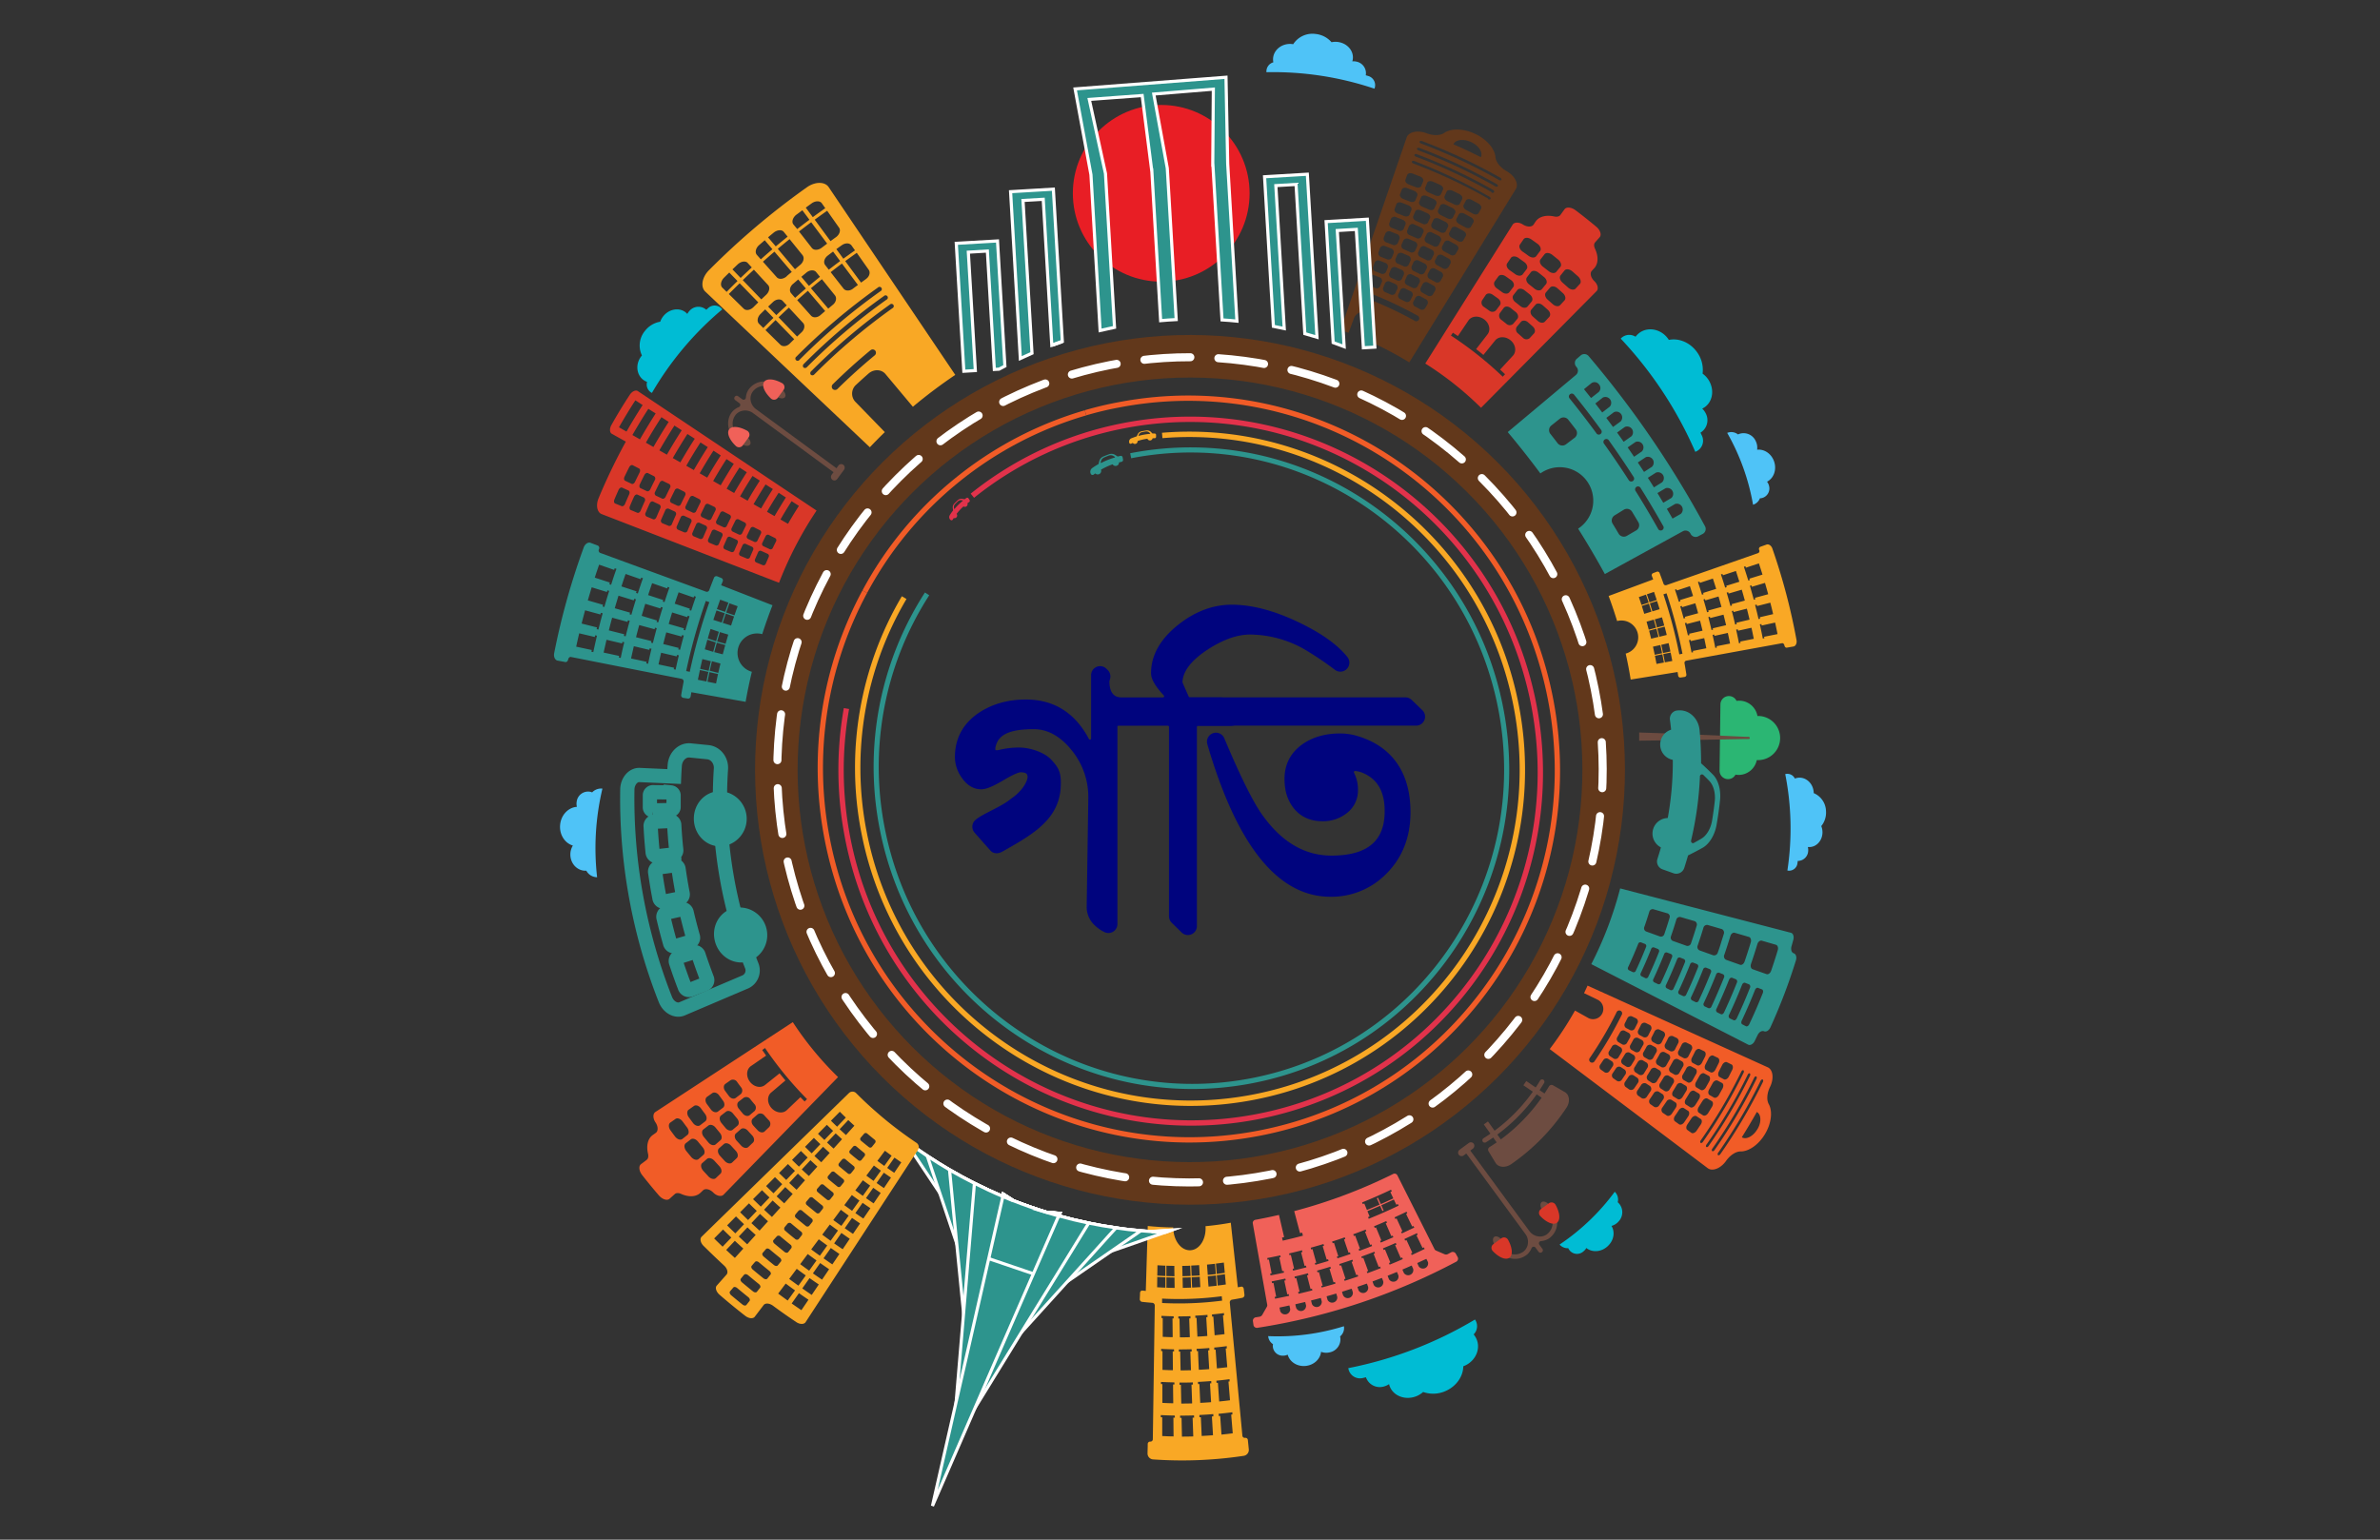 <svg id="Layer_1"  xmlns="http://www.w3.org/2000/svg" viewBox="0 0 1224 792">
    <rect x="0" y="0" width="1224" height="792" fill="#333333" stroke="none"/>
    <defs>
        <style>
            .cls-1{fill:#00047e;stroke:#00047e;stroke-width:4.03px;}.cls-1,.cls-23{stroke-linecap:round;stroke-linejoin:round;}.cls-2{fill:#f06159;}.cls-3{fill:#f9a825;}.cls-4{fill:#f15c27;}.cls-14,.cls-16,.cls-18,.cls-21,.cls-22,.cls-23,.cls-24,.cls-25,.cls-26,.cls-5{fill:none;}.cls-5{stroke:#6c4b40;stroke-width:2.63px;}.cls-14,.cls-15,.cls-16,.cls-17,.cls-18,.cls-20,.cls-21,.cls-22,.cls-24,.cls-25,.cls-26,.cls-5{stroke-miterlimit:10;}.cls-6{fill:#6d4c41;}.cls-15,.cls-17,.cls-20,.cls-7{fill:#2d948d;}.cls-8{fill:#d93728;}.cls-9{fill:#62381b;}.cls-10{fill:#2bb673;}.cls-11{fill:#6c4b40;}.cls-12{fill:#00bcd4;}.cls-13{fill:#4fc3f7;}.cls-14,.cls-26{stroke:#2d948d;}.cls-14{stroke-width:7.33px;}.cls-15,.cls-16,.cls-17,.cls-18,.cls-20,.cls-23{stroke:#fff;}.cls-15,.cls-16{stroke-width:1.61px;}.cls-17,.cls-18{stroke-width:1.75px;}.cls-19{fill:#e81e25;}.cls-20{stroke-width:1.77px;}.cls-21{stroke:#f15c27;stroke-width:2.73px;}.cls-22{stroke:#62381b;stroke-width:21.89px;}.cls-23{stroke-width:4.14px;stroke-dasharray:23.69
            14.42;}.cls-24{stroke:#e2324b;stroke-width:2.75px;}.cls-25{stroke:#f9a825;stroke-width:2.77px;}.cls-26{stroke-width:2.63px;}.cls-27{fill:#e2324b;}
        </style>
    </defs>
    <title>V5</title>
    <path class="cls-1"
          d="M584.85,371.09h-9.57a2.62,2.62,0,0,0-2.62,2.62v101.6a2.62,2.62,0,0,1-3.77,2.35,16.59,16.59,0,0,1-4.49-3.15,10.72,10.72,0,0,1-3.52-8l.83-55.79a39.93,39.93,0,0,0-7.85-24.58c-5.93-8-13.4-13.06-22.08-13.06-8.92,0-18,1.22-21,8.37-1.74,4.11-1.26,7.43,3.65,6.23a40.89,40.89,0,0,1,9.68-1.13c5.24,0,12,2.28,15.1,5.64,3.56,3.86,4.7,5.77,4.27,13-1,15.63-14.53,22.9-28.74,31-1.34.76-2.85,1.12-3.88,0L502.74,427a2.6,2.6,0,0,1,.22-3.69c3.37-2.95,13.42-6.73,18-10.69,7-4.69,9.51-10.48,9.51-12.83q0-4.55-5.58-4.54c-1.65,0-4.93,1.44-9.81,4.34S506.75,404,504.68,404q-4.76,0-8.16-4.76a16.49,16.49,0,0,1-3.41-9.71q0-13.22,10.95-20.87,9.92-6.81,23.56-6.82,20.46,0,30.63,19.25a2.61,2.61,0,0,0,4.91-1.25V347.3a2.61,2.61,0,0,1,4.43-1.88l.66.64a2.62,2.62,0,0,1,.71,2.55l-.33,1.25a2.71,2.71,0,0,0-.1.75q.16,10.35,9.3,10.36h2a2.66,2.66,0,0,1,1.83.74l5,4.9A2.61,2.61,0,0,1,584.85,371.09Z"/>
    <path class="cls-1"
          d="M691.37,339.22a2.62,2.62,0,0,1-3.61,3.74,170.65,170.65,0,0,0-15.92-10.71,59.34,59.34,0,0,0-28.93-7.86q-10.53,0-22.93,8.06-13.85,9.1-13.85,18.81,0,.38,3.43,8a2.64,2.64,0,0,0,2.39,1.54h16a2.61,2.61,0,0,1,1.85.77l5.31,5.3a2.62,2.62,0,0,1-1.85,4.47h-17.1a2.61,2.61,0,0,0-2.62,2.61V476.35a2.61,2.61,0,0,1-4.44,1.87l-5.1-5a2.59,2.59,0,0,1-.79-1.87V373.91a2.61,2.61,0,0,0-2.62-2.61H573.14a2.57,2.57,0,0,1-1.86-.79l-5.21-5.3a2.62,2.62,0,0,1,1.87-4.45H598.1a2.61,2.61,0,0,0,1.88-4.42q-6-6.45-6-10,0-13,13.43-23.56,12.4-9.71,26-9.71,16.53,0,37,10.54Q684.7,330.91,691.37,339.22Z"/>
    <path class="cls-1"
          d="M728.27,371.26H616.84a2.63,2.63,0,0,1-1.87-.79l-5.2-5.31a2.61,2.61,0,0,1,1.87-4.44H722.75a2.62,2.62,0,0,1,1.82.73l5.51,5.31A2.61,2.61,0,0,1,728.27,371.26Zm-4.89,46.56c0,13.5-4.81,23.83-13.21,31.54a37.49,37.49,0,0,1-26,9.92q-38.79,0-61.32-77a2.62,2.62,0,0,1,3.51-3.17h0a2.66,2.66,0,0,1,1.41,1.41q12.51,29.76,19.83,39.91,15.5,21.7,37.19,21.7,25,0,28.73-18.18a35.15,35.15,0,0,0,.61-6.82q0-15.92-12.19-21.28a15.23,15.23,0,0,0-4.89-1.26,2.62,2.62,0,0,0-2.52,3.75,17.5,17.5,0,0,1,1.84,8.46,12.55,12.55,0,0,1-5,9.91,17.58,17.58,0,0,1-11.16,3.72q-8.06,0-12.71-5.26t-4.86-13.54q-.4-10.74,8.06-16.94,7.44-5.37,18.39-5.38a28.41,28.41,0,0,1,7.65,1C714.09,385.17,723.38,397.85,723.38,417.82Z"/>
    <path class="cls-2"
          d="M646.84,683a323.58,323.58,0,0,0,101.89-33.88,1.81,1.81,0,0,0,1-2.34l-1.11-2a1.79,1.79,0,0,0-2.45-.51l-1.51.8a2,2,0,0,1-1.71.11c-1.5-.63-3-1.27-4.46-1.92a1.47,1.47,0,0,1-.72-.67l-19.12-38a1.62,1.62,0,0,0-2.17-.71A268.19,268.19,0,0,1,665.59,623q1.5,5.67,3,11.33l1.07-.28.42,1.58q-5.18,1.38-10.39,2.57c-.12-.53-.25-1.06-.37-1.59l1.08-.25q-1.32-5.7-2.65-11.41-6,1.39-12.14,2.52a1.63,1.63,0,0,0-1.32,1.87q3.72,20.92,7.43,41.85a1.52,1.52,0,0,1-.18,1c-.79,1.4-1.6,2.81-2.41,4.21a2.06,2.06,0,0,1-1.44.93l-1.69.27a1.79,1.79,0,0,0-1.66,1.87c.11.77.23,1.54.34,2.31A1.8,1.8,0,0,0,646.84,683Zm16.69-9.63a2.66,2.66,0,0,1-5.14,1.05l-.33-1.67a.19.19,0,0,1,.16-.2c1.58-.31,3.15-.64,4.72-1a.18.18,0,0,1,.23.12Zm24.21-6.2a2.65,2.65,0,0,1-5,1.46c-.15-.55-.31-1.1-.46-1.65a.18.18,0,0,1,.14-.21c1.54-.44,3.08-.88,4.62-1.34a.2.2,0,0,1,.24.1Zm23.64-8.08a2.65,2.65,0,0,1-4.89,1.85l-.59-1.61a.19.19,0,0,1,.13-.22q2.25-.82,4.5-1.7a.19.19,0,0,1,.24.09Zm15.39-6.41a2.65,2.65,0,0,1-4.79,2.1c-.23-.52-.45-1-.68-1.57a.19.19,0,0,1,.11-.23c1.48-.63,3-1.28,4.41-1.93a.18.18,0,0,1,.25.07ZM711.59,643c-.11-.28-.23-.57-.35-.85q3.3-1.35,6.57-2.78c.13.28.25.56.37.84l-.68.3,2.88,6.63.7-.31c.12.28.24.57.37.85-2.25,1-4.5,1.93-6.77,2.86-.12-.28-.23-.57-.35-.85l.7-.29-2.75-6.68ZM707,631.64l-.35-.85q3.17-1.29,6.3-2.67c.13.28.25.56.37.85l-.65.28,2.88,6.63.67-.29.37.84c-2.16.94-4.32,1.86-6.5,2.75l-.35-.85.67-.28-2.75-6.68Zm27.38,17.56a2.66,2.66,0,0,1-4.74,2.23l-.72-1.56a.18.18,0,0,1,.11-.23c1.46-.67,2.91-1.36,4.36-2a.18.18,0,0,1,.25.06Zm-5.25-14.07-.67.32q1.58,3.25,3.14,6.51l.69-.33c.13.28.27.55.4.83-2.21,1.07-4.42,2.12-6.65,3.13l-.39-.83.69-.32-3-6.57-.68.31-.38-.84c2.16-1,4.32-2,6.46-3C728.82,634.58,729,634.85,729.09,635.13Zm-5.34-11-.64.31c1,2.17,2.09,4.34,3.14,6.5l.66-.31c.13.27.27.55.4.83-2.12,1-4.25,2-6.39,3-.13-.28-.26-.56-.38-.84l.66-.31c-1-2.18-2-4.37-3-6.56l-.65.3c-.12-.28-.25-.56-.38-.84,2.08-1,4.14-1.92,6.2-2.92C723.48,623.58,723.62,623.86,723.75,624.14Zm-23.28-5.59q7.53-3.06,14.88-6.55c.14.28.27.56.4.83l-.76.36,1.54,3.27c-2.14,1-4.28,2-6.44,2.93-.48-1.1-1-2.19-1.45-3.29l-.61.26,1.44,3.31q-3.24,1.41-6.51,2.75l-1.36-3.33-.78.31Zm3.06,7.55.8-.33c-.37-.91-.75-1.83-1.12-2.75,2.18-.89,4.36-1.82,6.52-2.76l1.2,2.72.62-.27-1.2-2.73q3.24-1.43,6.45-2.94c.43.9.85,1.79,1.27,2.69l.78-.37c.14.28.27.55.4.83q-7.59,3.62-15.37,6.76Zm10.11,30.3a.18.18,0,0,1,.12-.22c1.49-.6,3-1.2,4.46-1.82a.18.18,0,0,1,.24.08l.66,1.58a2.65,2.65,0,0,1-4.85,2Zm-14.95-13.82.69-.25-2.49-6.78-.67.24-.31-.86q3.21-1.17,6.4-2.42l.33.86-.66.26,2.61,6.74.68-.27c.11.29.23.57.34.86q-3.29,1.29-6.6,2.49Zm4.18,11.49.71-.26c-.83-2.26-1.65-4.52-2.48-6.79l-.7.26-.31-.87q3.35-1.21,6.67-2.51l.33.85-.69.27c.87,2.25,1.74,4.49,2.62,6.74l.7-.28c.11.29.23.58.34.86-2.28.89-4.57,1.76-6.87,2.59Zm.13,6.34c.19.54.38,1.08.58,1.61a2.65,2.65,0,0,1-4.94,1.72l-.55-1.62a.18.18,0,0,1,.13-.22q2.28-.76,4.54-1.58A.19.19,0,0,1,703,660.41Zm-15.47-14,.69-.23c-.74-2.29-1.47-4.58-2.21-6.87l-.68.21c-.09-.29-.19-.58-.28-.87q3.26-1,6.49-2.16l.3.87-.67.23,2.34,6.83.69-.23.3.87q-3.33,1.16-6.69,2.22C687.72,647,687.62,646.69,687.53,646.4ZM691.25,658l.72-.23-2.22-6.88-.7.22c-.09-.29-.19-.58-.28-.87,2.26-.73,4.52-1.48,6.76-2.25l.3.87-.7.24c.78,2.28,1.57,4.56,2.35,6.83l.71-.24c.11.29.21.58.31.87q-3.48,1.2-7,2.32C691.44,658.62,691.34,658.33,691.25,658Zm-1,6.63a.18.18,0,0,1,.13-.22c1.53-.47,3.06-1,4.59-1.45a.17.17,0,0,1,.23.09l.53,1.63a2.65,2.65,0,0,1-5,1.58C690.54,665.76,690.37,665.21,690.21,664.67Zm-14-14.91.7-.19q-1-3.48-1.94-7l-.68.19c-.08-.3-.17-.59-.25-.89q3.3-.92,6.57-1.9l.27.88-.68.21,2.07,6.92.7-.21.26.88c-2.25.68-4.51,1.34-6.77,2C676.39,650.36,676.3,650.06,676.22,649.76Zm3.26,11.78.73-.2q-1-3.48-1.94-7l-.72.2-.24-.89q3.44-.95,6.84-2l.27.88-.71.22,2.07,6.92.73-.22.27.88q-3.53,1.07-7.06,2Zm-.43,6.18a.17.17,0,0,1,.23.11l.45,1.65a2.65,2.65,0,0,1-5.06,1.32l-.42-1.66a.17.17,0,0,1,.15-.2C676,668.54,677.5,668.14,679.05,667.72Zm-14.27-15,.71-.17c-.55-2.34-1.11-4.69-1.66-7l-.69.16-.21-.89q3.33-.78,6.64-1.64l.23.89-.69.18,1.8,7,.71-.18.23.89q-3.42.89-6.86,1.69Zm2.79,11.9.74-.17c-.56-2.35-1.11-4.69-1.67-7l-.72.17-.21-.89c2.32-.55,4.63-1.11,6.93-1.71l.23.89-.72.19,1.8,7,.73-.19.23.89q-3.55.91-7.13,1.76Zm-1.39,6.49a.19.19,0,0,1,.16-.21c1.56-.35,3.13-.72,4.69-1.09a.17.17,0,0,1,.22.11c.14.56.27,1.11.41,1.67a2.65,2.65,0,0,1-5.1,1.18C666.43,672.18,666.31,671.62,666.18,671.07Zm-12.95-15.93.71-.14-1.38-7.09-.7.14-.17-.91q3.36-.64,6.71-1.37l.2.9-.7.15c.5,2.35,1,4.71,1.51,7.06l.72-.15.19.9c-2.3.5-4.6,1-6.92,1.42C653.34,655.74,653.29,655.44,653.23,655.14Zm2.31,12,.74-.14-1.38-7.09-.73.14c-.06-.3-.12-.61-.17-.91,2.33-.45,4.67-.92,7-1.43l.2.9-.73.16c.51,2.35,1,4.71,1.52,7.06l.74-.16.2.9q-3.6.78-7.21,1.48C655.65,667.75,655.59,667.44,655.54,667.14Z"/>
    <path class="cls-3"
          d="M415,96.32A384.85,384.85,0,0,0,364.6,139c-3.62,3.64-4.41,8.61-1.88,11l84.63,80.07c2.51-2.65,5.08-5.26,7.7-7.8l-15.3-15.74a6.1,6.1,0,0,1,.63-8.69q3.11-2.9,6.31-5.7c2.71-2.37,6.63-2.22,8.7.27l14.09,16.83a264.07,264.07,0,0,1,21.8-16.4q-32.56-48.3-65.12-96.61C424.22,93.37,419.2,93.34,415,96.32Zm7.65,8.25,1.78,2.52q-3.24,2.28-6.42,4.62c-1.2-1.63-2.4-3.27-3.61-4.9,1-.74,2-1.46,3-2.19C419.35,103.22,421.71,103.21,422.66,104.57Zm16,43.94c-1.66,1.26-3.82,1.24-4.84-.06L427.2,140c1.92-1.49,3.85-3,5.8-4.42l8.21,11C440.35,147.21,439.48,147.86,438.63,148.51Zm-12.41-9.77-1.89-2.44c-1-1.3-.43-3.47,1.34-4.82.91-.7,1.83-1.39,2.75-2.07l3.64,4.88Q429.12,136.48,426.22,138.74Zm-3.64-11.31c-1.79,1.36-4.06,1.42-5.08.11l-6.59-8.46c2.07-1.61,4.15-3.2,6.26-4.77l8.2,11Zm7.54.72c.93-.69,1.85-1.36,2.79-2,1.8-1.31,4-1.24,5,.12l1.78,2.52q-3,2.12-6,4.29C432.53,131.41,431.32,129.78,430.12,128.15Zm-.19-6.17c-.95.68-1.89,1.37-2.83,2.06L419,113q3.17-2.33,6.39-4.59l6.17,8.77C432.47,118.52,431.75,120.67,429.93,122Zm-20.31-11.59,3-2.23,3.64,4.88c-2.11,1.58-4.21,3.18-6.28,4.79L408,115.4C407,114.1,407.72,111.84,409.62,110.39Zm.34,44q2.73-2.43,5.5-4.8L424.37,160c-.82.7-1.64,1.4-2.45,2.11-1.57,1.36-3.72,1.49-4.83.25Zm11.72-12c-1.9,1.53-3.79,3.09-5.66,4.66l-3.92-4.66,2.64-2.2c1.72-1.42,4-1.5,5-.2Zm-17.15-.22c-1.7,1.47-3.95,1.68-5.06.45l-7.13-8c2-1.75,3.93-3.47,5.93-5.17l8.91,10.45C406.29,140.59,405.41,141.35,404.53,142.12Zm3.34,3.84,2.61-2.25c1.32,1.55,2.64,3.09,3.95,4.64-1.86,1.58-3.7,3.19-5.53,4.81l-2-2.3C405.75,149.62,406.2,147.42,407.87,146Zm9.17,2.25c1.86-1.57,3.74-3.11,5.64-4.64l6.73,8.35c1,1.29.57,3.4-1,4.72l-2.48,2.07Zm-4.27-16.92c1,1.3.46,3.49-1.27,4.92-.9.74-1.79,1.49-2.68,2.24L400,128q3-2.53,6.07-5Q409.4,127.13,412.77,131.29Zm-9.66-12,1.94,2.4c-2.05,1.65-4.09,3.33-6.1,5L395,122.08c.94-.8,1.89-1.59,2.84-2.37C399.72,118.18,402.07,118,403.11,119.31ZM390.48,126l2.81-2.42,3.95,4.63c-2,1.71-4,3.44-5.95,5.19-.69-.76-1.37-1.53-2.05-2.3C388.13,129.83,388.68,127.54,390.48,126Zm-5.91,9.32L395,146.62c1.12,1.22.69,3.45-.95,5L391.52,154l-9.52-9.9q2.83-2.73,5.73-5.39l-1.07-1.17c-1.94,1.79-3.86,3.59-5.76,5.42-1.4-1.47-2.81-2.93-4.21-4.39l2.68-2.56C381.11,134.39,383.45,134.07,384.57,135.29Zm14.7,26.79q-2.11-2.19-4.22-4.39c.82-.79,1.66-1.59,2.49-2.37,1.62-1.53,3.86-1.76,5-.53L413,166.11c1.12,1.22.78,3.36-.73,4.78l-2.34,2.23-9.52-9.9q2.64-2.52,5.32-5l-1.07-1.17Q401.91,159.54,399.27,162.08Zm-27.78-14.14c-1.19-1.16-.79-3.49.91-5.17.88-.87,1.76-1.74,2.65-2.6,1.41,1.46,2.83,2.91,4.24,4.36-1.89,1.84-3.75,3.7-5.6,5.58l1.12,1.11c1.84-1.87,3.71-3.72,5.59-5.55l9.57,9.84c-.84.81-1.67,1.63-2.49,2.45-1.6,1.59-3.84,1.95-5,.79Zm18.88,18.6c-1.19-1.16-.89-3.39.69-5l2.46-2.42,4.25,4.37c-1.76,1.7-3.49,3.43-5.21,5.17l1.13,1.11q2.56-2.59,5.18-5.15,4.78,4.92,9.58,9.85c-.78.75-1.55,1.5-2.31,2.26-1.48,1.47-3.62,1.73-4.81.57Zm59.79,13.84a1.76,1.76,0,0,1-.39,2.45q-9.87,8.16-19,17.15a1.78,1.78,0,0,1-2.49.14l-.08-.08a1.76,1.76,0,0,1,.18-2.49q9.22-9.09,19.21-17.35a1.77,1.77,0,0,1,2.5.09ZM459,158.52a310.08,310.08,0,0,0-40.22,34.09,1.27,1.27,0,0,1-1.77.16,1.25,1.25,0,0,1,.15-1.77,310.89,310.89,0,0,1,40.51-34.34,1.16,1.16,0,1,1,1.33,1.86Zm-3.1-4.36A314.92,314.92,0,0,0,415,188.84a1.29,1.29,0,0,1-1.79.18,1.28,1.28,0,0,1,.16-1.79,317.22,317.22,0,0,1,41.21-34.94,1.17,1.17,0,1,1,1.33,1.87Zm-3.1-4.36a319.73,319.73,0,0,0-41.61,35.27,1.17,1.17,0,1,1-1.62-1.62,322.2,322.2,0,0,1,41.91-35.52,1.17,1.17,0,1,1,1.32,1.87Zm-7.36-6.32-2.61,1.9-8.14-11.06q2.94-2.16,5.93-4.27l6.17,8.78C447.72,140.19,447.11,142.26,445.42,143.48Z"/>
    <path class="cls-4"
          d="M337.1,577.34h0c1.4,2.06,1.49,4.47.16,5.41l-1.5,1.06c-2.6,1.82-3.46,5.5-2.49,9.64.32,1.39.1,2.59-.7,3.19l-2.91,2.2c-1.31,1-1.05,3.52.62,5.65q4.19,5.34,8.62,10.48c1.77,2,4.22,2.78,5.43,1.69l2.72-2.44c.74-.66,2-.65,3.26-.07,3.88,1.74,7.65,1.6,9.95-.6l1.32-1.26c1.18-1.13,3.53-.58,5.28,1.19h0c1.75,1.77,4.13,2.23,5.26,1.06L431,554.05a166,166,0,0,1-23.27-28.26L337.07,572C335.71,572.86,335.7,575.28,337.1,577.34Zm13.81,8.55c-1,.75-2.66.17-3.76-1.3q-1.17-1.55-2.31-3.12c-1.08-1.49-1.12-3.28-.13-4l2.69-1.89c1-.7,2.64-.1,3.68,1.34.74,1,1.48,2,2.24,3,1.06,1.42,1.16,3.16.19,3.91Zm9.16-7.06c-1,.75-2.62.23-3.67-1.17-.74-1-1.47-2-2.2-3-1-1.42-1-3.15,0-3.85l2.69-1.9c1-.7,2.6-.15,3.59,1.22.7,1,1.41,1.93,2.13,2.89,1,1.35,1.07,3,.1,3.78Zm9.16-7.06c-1,.75-2.58.29-3.58-1-.7-.94-1.4-1.88-2.09-2.83-1-1.35-.95-3,.05-3.73l2.69-1.9c1-.7,2.56-.2,3.5,1.1.67.92,1.34,1.83,2,2.74,1,1.28,1,2.92,0,3.67Zm9.16-7c-1,.74-2.54.33-3.48-.93-.67-.89-1.34-1.79-2-2.69-.93-1.29-.86-2.9.14-3.6l2.69-1.9a2.56,2.56,0,0,1,3.41,1c.63.87,1.27,1.73,1.91,2.59a2.56,2.56,0,0,1-.08,3.55Zm-19.12,31.44c-.92.8-2.65.32-3.82-1.09-.83-1-1.66-2-2.47-3-1.16-1.42-1.3-3.2-.34-4l2.58-2c1-.76,2.63-.24,3.75,1.14.79,1,1.58,1.94,2.39,2.9,1.14,1.37,1.33,3.1.4,3.9Zm8.77-7.53c-.92.79-2.6.37-3.72-1-.8-.95-1.58-1.9-2.36-2.86-1.1-1.36-1.2-3.09-.24-3.84l2.58-2c1-.75,2.59-.28,3.65,1,.75.93,1.51,1.85,2.28,2.77,1.08,1.29,1.23,3,.3,3.77Zm8.77-7.54c-.92.8-2.56.42-3.63-.86-.75-.9-1.5-1.81-2.24-2.72-1-1.29-1.1-3-.14-3.72l2.58-2c1-.75,2.54-.34,3.55.91.72.88,1.44,1.76,2.17,2.63,1,1.23,1.13,2.86.2,3.66Zm8.77-7.54c-.92.8-2.51.48-3.53-.74-.71-.85-1.42-1.71-2.12-2.58-1-1.23-1-2.85-.05-3.6l2.58-2a2.57,2.57,0,0,1,3.46.79c.67.83,1.36,1.66,2.05,2.49a2.55,2.55,0,0,1,.1,3.54ZM368.17,606c-.88.84-2.62.46-3.88-.89-.88-1-1.75-1.9-2.62-2.86-1.23-1.36-1.47-3.14-.55-3.94l2.47-2.17c.92-.8,2.61-.37,3.8.94.84.93,1.69,1.86,2.54,2.78,1.21,1.29,1.5,3,.62,3.86Zm8.36-8c-.88.85-2.58.51-3.78-.77-.84-.9-1.67-1.81-2.5-2.73-1.17-1.3-1.37-3-.45-3.82l2.47-2.18c.92-.8,2.57-.42,3.7.83.8.89,1.61,1.77,2.42,2.64,1.16,1.24,1.39,2.91.51,3.76Zm8.35-8c-.88.85-2.53.56-3.67-.66-.8-.86-1.59-1.73-2.38-2.6-1.12-1.24-1.26-2.91-.34-3.71l2.47-2.17c.92-.81,2.52-.48,3.59.71.76.84,1.53,1.68,2.3,2.51,1.1,1.18,1.29,2.8.41,3.65Zm8.36-8c-.88.84-2.49.6-3.57-.56-.76-.81-1.51-1.63-2.26-2.46-1.06-1.18-1.16-2.79-.24-3.6l2.47-2.17a2.56,2.56,0,0,1,3.49.6c.73.8,1.45,1.59,2.19,2.38a2.56,2.56,0,0,1,.29,3.53Zm.2-42.9a185.73,185.73,0,0,0,21.61,26.28l-1.24,1.23c-.73-.73-1.45-1.48-2.17-2.22L404.7,571c-2,2-5.61,1.54-7.92-1h0c-2.31-2.57-2.35-6.17-.18-8l7.33-6.21c-1-1.21-2-2.44-3-3.67l-7.49,6c-2.19,1.78-5.72,1.05-7.79-1.7s-1.81-6.35.5-8L394,543c-.67-1-1.33-1.9-2-2.86Z"/>
    <path class="cls-5" d="M802.93,570l-18.74-12.83"/>
    <path class="cls-5" d="M775.83,593.92q-5.82-8.14-11.66-16.28"/>
    <path class="cls-6"
          d="M766.16,590a93.7,93.7,0,0,0,30.41-31.07,1.57,1.57,0,0,1,2.06-.7l6.16,3.55c2.36,1.33,2.83,5,.84,8a107,107,0,0,1-28.47,29.08c-3,2.05-6.6,1.66-8-.67-1.23-2-2.46-4-3.68-6.08A1.55,1.55,0,0,1,766.16,590Z"/>
    <path class="cls-6"
          d="M764.33,587.52a90.76,90.76,0,0,0,29.74-30.38,1.26,1.26,0,0,0-.37-1.76h0a1.26,1.26,0,0,0-1.7.52,88.4,88.4,0,0,1-29,29.57,1.28,1.28,0,0,0-.49,1.72h0A1.27,1.27,0,0,0,764.33,587.52Z"/>
    <path class="cls-7"
          d="M902.41,535.51c.52-1,1-2.08,1.54-3.12.77-1.59,2.21-2.37,3.3-1.9s2.51-.43,3.24-2A286.12,286.12,0,0,0,923.62,494c.53-1.71,0-3.28-1.15-3.65s-1.58-2-1.11-3.63c.31-1.1.62-2.21.92-3.31.46-1.69-.1-3.31-1.24-3.6L833.23,457h0a189.24,189.24,0,0,1-14.85,38.95l80.71,41.43C900.14,537.91,901.63,537.08,902.41,535.51Zm-55.78-56.34a1.77,1.77,0,0,1-1-2.29Q847,473,848.21,469a1.78,1.78,0,0,1,2.12-1.29l7.3,2.13a1.79,1.79,0,0,1,1,2.31c-.42,1.4-.85,2.79-1.3,4.18s-.91,2.77-1.38,4.15a1.81,1.81,0,0,1-2.22,1.26ZM860.29,484a1.85,1.85,0,0,1-.93-2.41q1.46-4.2,2.73-8.46a1.85,1.85,0,0,1,2.17-1.41l7.29,2.12a1.87,1.87,0,0,1,1,2.44c-.45,1.49-.91,3-1.39,4.45s-1,3-1.47,4.43a1.88,1.88,0,0,1-2.26,1.38ZM874,488.86a1.94,1.94,0,0,1-.89-2.53q1.54-4.47,2.91-9a1.93,1.93,0,0,1,2.2-1.53l7.29,2.12a2,2,0,0,1,1,2.56c-.48,1.59-1,3.16-1.48,4.74s-1,3.14-1.57,4.7a2,2,0,0,1-2.29,1.5Zm13.66,4.85a2,2,0,0,1-.84-2.65q1.63-4.76,3.09-9.57c.35-1.17,1.34-1.92,2.23-1.66l7.29,2.12c.89.26,1.32,1.46,1,2.69q-.75,2.5-1.56,5c-.53,1.66-1.09,3.32-1.66,5-.41,1.21-1.47,1.94-2.34,1.63Zm13.67,4.85c-.87-.31-1.22-1.55-.8-2.78q1.72-5,3.26-10.12c.37-1.24,1.39-2,2.27-1.78l7.29,2.12c.89.26,1.31,1.52.92,2.81q-.79,2.65-1.65,5.29c-.56,1.76-1.15,3.51-1.75,5.25-.44,1.28-1.51,2.06-2.38,1.74Zm-63.57.54a1.14,1.14,0,0,1-.47-1.53q2.81-6,5.23-12.1a1.14,1.14,0,0,1,1.43-.71l2.05.8a1.13,1.13,0,0,1,.56,1.51q-2.46,6.26-5.33,12.35a1.14,1.14,0,0,1-1.49.62Zm6.47,3.09a1.17,1.17,0,0,1-.44-1.57q2.89-6.17,5.4-12.52a1.16,1.16,0,0,1,1.45-.74l2,.79a1.17,1.17,0,0,1,.55,1.55q-2.55,6.48-5.52,12.77a1.15,1.15,0,0,1-1.5.66Zm6.48,3.09a1.18,1.18,0,0,1-.43-1.6q3-6.39,5.59-12.94a1.17,1.17,0,0,1,1.46-.78l2.05.79a1.19,1.19,0,0,1,.53,1.59c-1.75,4.45-3.66,8.85-5.69,13.19a1.21,1.21,0,0,1-1.53.7Zm6.48,3.09a1.22,1.22,0,0,1-.42-1.64q3.1-6.59,5.77-13.35a1.21,1.21,0,0,1,1.48-.82l2,.79a1.22,1.22,0,0,1,.52,1.63q-2.73,6.88-5.88,13.6a1.22,1.22,0,0,1-1.54.74Zm6.47,3.09a1.24,1.24,0,0,1-.39-1.68q3.19-6.78,5.95-13.77a1.25,1.25,0,0,1,1.49-.86l2.05.8a1.24,1.24,0,0,1,.5,1.66q-2.81,7.11-6.06,14a1.24,1.24,0,0,1-1.55.77Zm6.48,3.09a1.26,1.26,0,0,1-.38-1.71q3.3-7,6.13-14.19a1.28,1.28,0,0,1,1.51-.9l2,.8a1.28,1.28,0,0,1,.49,1.7q-2.89,7.32-6.24,14.44a1.27,1.27,0,0,1-1.58.81Zm6.48,3.1a1.3,1.3,0,0,1-.36-1.76q3.39-7.2,6.31-14.6a1.3,1.3,0,0,1,1.52-.94l2.05.8a1.29,1.29,0,0,1,.47,1.74q-3,7.51-6.42,14.86a1.29,1.29,0,0,1-1.59.84Zm6.47,3.09a1.34,1.34,0,0,1-.34-1.79q3.48-7.41,6.49-15c.3-.75,1-1.18,1.54-1l2,.8a1.33,1.33,0,0,1,.46,1.77q-3.06,7.74-6.6,15.28c-.35.75-1.08,1.14-1.61.88Zm6.48,3.09a1.36,1.36,0,0,1-.33-1.83q3.59-7.61,6.68-15.44c.3-.77,1-1.23,1.55-1l2.05.79a1.37,1.37,0,0,1,.44,1.82q-3.13,7.95-6.78,15.69c-.36.77-1.09,1.18-1.63.92Zm6.48,3.09c-.54-.26-.67-1.09-.31-1.86q3.67-7.83,6.85-15.86c.32-.8,1-1.27,1.57-1.05l2,.79c.55.22.75,1.05.43,1.86q-3.23,8.16-7,16.11c-.37.79-1.1,1.21-1.64,1Z"/>
    <path class="cls-8"
          d="M323.89,203.08q-5,7.6-9.42,15.49c-1.07,1.88-1,4,.24,4.6l7.15,4a295.6,295.6,0,0,0-14.05,29.2c-1.47,3.56-.7,7.2,1.62,8.08l91.21,35.32a191.22,191.22,0,0,1,10.83-23.21c1.77-3.2,3.62-6.36,5.57-9.45q1.43-2.26,2.91-4.48l-91.86-61.41C327,200.41,325.07,201.26,323.89,203.08Zm70.9,81.81a1.21,1.21,0,0,1,.55,1.6c-.52,1.17-1,2.35-1.54,3.53a1.2,1.2,0,0,1-1.55.68l-3.37-1.4a1.22,1.22,0,0,1-.58-1.62q.78-1.83,1.59-3.63a1.2,1.2,0,0,1,1.58-.67Zm-8-3.62a1.23,1.23,0,0,1,.53,1.65c-.54,1.22-1.08,2.45-1.6,3.68a1.25,1.25,0,0,1-1.58.74l-3.36-1.41a1.24,1.24,0,0,1-.56-1.67c.53-1.26,1.09-2.53,1.65-3.78a1.24,1.24,0,0,1,1.6-.72Zm-7.95-3.62a1.27,1.27,0,0,1,.52,1.7c-.57,1.27-1.13,2.55-1.68,3.83a1.27,1.27,0,0,1-1.59.79l-3.37-1.41a1.28,1.28,0,0,1-.54-1.72c.56-1.31,1.13-2.63,1.72-3.93a1.26,1.26,0,0,1,1.62-.77ZM371,274a1.31,1.31,0,0,1,.49,1.75q-.9,2-1.74,4a1.31,1.31,0,0,1-1.62.83l-3.37-1.41a1.31,1.31,0,0,1-.52-1.76c.59-1.37,1.18-2.74,1.79-4.1a1.31,1.31,0,0,1,1.65-.81ZM363,270.41a1.34,1.34,0,0,1,.47,1.8c-.62,1.37-1.22,2.75-1.81,4.14a1.34,1.34,0,0,1-1.64.88l-3.36-1.41a1.34,1.34,0,0,1-.5-1.81q.9-2.13,1.85-4.25a1.34,1.34,0,0,1,1.67-.86Zm-7.95-3.62a1.37,1.37,0,0,1,.45,1.85q-1,2.13-1.88,4.29a1.36,1.36,0,0,1-1.65.93l-3.37-1.41a1.38,1.38,0,0,1-.48-1.86q.94-2.2,1.92-4.4a1.38,1.38,0,0,1,1.69-.91Zm-7.94-3.62a1.42,1.42,0,0,1,.42,1.9q-1,2.21-1.94,4.44a1.41,1.41,0,0,1-1.68,1l-3.37-1.41a1.42,1.42,0,0,1-.46-1.91c.65-1.52,1.32-3,2-4.55a1.42,1.42,0,0,1,1.72-1Zm-7.95-3.62a1.45,1.45,0,0,1,.4,1.94q-1,2.29-2,4.6c-.35.82-1.1,1.28-1.7,1l-3.36-1.4a1.46,1.46,0,0,1-.44-2q1-2.36,2.05-4.7c.37-.83,1.15-1.28,1.74-1Zm-8-3.62a1.48,1.48,0,0,1,.38,2q-1.06,2.37-2.08,4.76c-.35.84-1.12,1.32-1.71,1.07l-3.37-1.4c-.6-.25-.78-1.15-.42-2q1-2.44,2.12-4.86c.39-.86,1.18-1.33,1.76-1.06Zm-7.95-3.62c.59.27.75,1.18.36,2q-1.1,2.44-2.14,4.91c-.37.87-1.15,1.37-1.74,1.13L316.37,259c-.59-.25-.77-1.17-.39-2.06q1.06-2.52,2.18-5c.4-.88,1.2-1.38,1.78-1.11Zm75.43,24.49a1.21,1.21,0,0,1,.49,1.63c-.58,1.15-1.14,2.3-1.7,3.45a1.2,1.2,0,0,1-1.58.61l-3.3-1.55a1.22,1.22,0,0,1-.51-1.64c.57-1.19,1.15-2.38,1.74-3.56a1.21,1.21,0,0,1,1.61-.59Zm-7.78-4a1.24,1.24,0,0,1,.46,1.68c-.6,1.19-1.19,2.39-1.76,3.6a1.24,1.24,0,0,1-1.61.66l-3.3-1.55a1.26,1.26,0,0,1-.49-1.69c.6-1.24,1.2-2.48,1.82-3.71a1.23,1.23,0,0,1,1.63-.64Zm-7.77-4a1.28,1.28,0,0,1,.43,1.73c-.62,1.24-1.24,2.49-1.84,3.75a1.28,1.28,0,0,1-1.63.71l-3.3-1.56a1.27,1.27,0,0,1-.46-1.73c.61-1.3,1.25-2.58,1.89-3.86a1.26,1.26,0,0,1,1.66-.69Zm-7.78-4a1.31,1.31,0,0,1,.41,1.77c-.65,1.3-1.29,2.6-1.92,3.91a1.29,1.29,0,0,1-1.65.75l-3.3-1.55a1.32,1.32,0,0,1-.44-1.79c.64-1.34,1.3-2.67,2-4a1.29,1.29,0,0,1,1.68-.74Zm-7.78-4a1.35,1.35,0,0,1,.39,1.82c-.68,1.34-1.34,2.7-2,4.05a1.34,1.34,0,0,1-1.68.81L361,266a1.34,1.34,0,0,1-.42-1.83q1-2.08,2-4.16a1.34,1.34,0,0,1,1.71-.78Zm-7.78-4a1.38,1.38,0,0,1,.36,1.87q-1.05,2.08-2.06,4.2a1.37,1.37,0,0,1-1.7.86l-3.3-1.56a1.38,1.38,0,0,1-.39-1.88q1-2.16,2.11-4.31a1.38,1.38,0,0,1,1.73-.83ZM352,253a1.41,1.41,0,0,1,.34,1.92c-.72,1.44-1.44,2.89-2.14,4.35a1.39,1.39,0,0,1-1.71.9l-3.31-1.55a1.42,1.42,0,0,1-.37-1.93c.72-1.5,1.45-3,2.19-4.46a1.41,1.41,0,0,1,1.75-.88Zm-7.78-4a1.44,1.44,0,0,1,.32,2q-1.12,2.25-2.21,4.51c-.38.79-1.16,1.22-1.74,1l-3.3-1.56a1.44,1.44,0,0,1-.35-2c.73-1.54,1.49-3.07,2.26-4.6.4-.81,1.2-1.23,1.77-.93Zm-7.77-4a1.49,1.49,0,0,1,.29,2q-1.17,2.32-2.29,4.66c-.39.82-1.18,1.27-1.76,1l-3.3-1.55c-.59-.28-.74-1.18-.33-2,.76-1.59,1.54-3.18,2.33-4.75.42-.84,1.23-1.28,1.81-1Zm-7.78-4c.57.3.69,1.22.26,2.06q-1.2,2.38-2.35,4.8c-.41.85-1.21,1.32-1.79,1l-3.3-1.56c-.58-.27-.72-1.2-.31-2.07q1.19-2.46,2.41-4.91c.43-.86,1.26-1.32,1.83-1Zm82.2,19.23q-2.92,4.53-5.61,9.22l-3.87-2.22q2.73-4.79,5.73-9.42Zm-6.7-4.33q-3,4.72-5.83,9.59l-3.88-2.21q2.85-5,6-9.8Zm-6.7-4.33q-3.17,4.91-6.05,10l-3.88-2.21q3-5.17,6.18-10.17Zm-6.7-4.33q-3.27,5.08-6.28,10.33-1.93-1.11-3.88-2.21,3.06-5.35,6.41-10.54Zm-6.7-4.32q-3.39,5.25-6.5,10.69l-3.88-2.21q3.17-5.55,6.63-10.91Zm-6.7-4.33q-3.51,5.44-6.73,11.06l-3.88-2.21q3.29-5.73,6.86-11.28Zm-6.7-4.33q-3.63,5.63-6.95,11.43l-3.88-2.21q3.38-5.93,7.08-11.65ZM364,230q-3.75,5.81-7.18,11.8l-3.87-2.21q3.48-6.1,7.3-12Zm-6.7-4.33q-3.85,6-7.4,12.17L346,235.63q3.6-6.28,7.53-12.38Zm-6.7-4.33q-4,6.18-7.62,12.55l-3.88-2.22q3.71-6.48,7.75-12.75Zm-6.7-4.32q-4.09,6.34-7.85,12.91l-3.88-2.22q3.81-6.66,8-13.12Zm-6.7-4.33Q333,219.21,329.12,226l-3.88-2.22q3.92-6.85,8.2-13.49Zm-6.7-4.33q-4.33,6.7-8.3,13.65l-3.88-2.22q4-7,8.43-13.86Z"/>
    <path class="cls-4"
          d="M887.74,597.1c2.07-2.92,5-4.81,7.43-4.8,4.09.06,9.22-3.34,12.58-9s3.89-11.79,1.89-15.36c-1.19-2.15-.92-5.6.66-8.82,2.13-4.33,1.54-8.89-1.17-10.1L816.46,507c-.59,1.3-1.19,2.59-1.81,3.87l7.23,3.5a5.29,5.29,0,0,1-4.88,9.38l-7-3.92A172.31,172.31,0,0,1,797,539.64l81.27,61.27C880.67,602.71,885,601.05,887.74,597.1Zm16-16.16c-2.17,3.65-5.78,5.44-7.95,4.06q4-6.39,7.72-13C905.79,573.25,906,577.28,903.77,580.94Zm-13.29-33.41c.8.38,1,1.66.38,2.85s-1.14,2.29-1.73,3.43-1.74,1.8-2.52,1.38L884.34,554c-.78-.41-.93-1.67-.34-2.83s1.14-2.23,1.7-3.35,1.67-1.79,2.47-1.41Zm-7-3.39c.8.39,1,1.64.42,2.79s-1.11,2.23-1.68,3.33-1.71,1.73-2.49,1.32l-2.27-1.19c-.79-.41-.94-1.65-.37-2.77s1.1-2.16,1.64-3.25,1.65-1.73,2.44-1.34Zm-7-3.38c.8.39,1,1.61.45,2.73s-1.08,2.15-1.63,3.22-1.67,1.67-2.46,1.26l-2.26-1.19c-.79-.42-1-1.62-.41-2.71s1.07-2.09,1.59-3.14,1.62-1.67,2.41-1.28Zm-7-3.38A1.94,1.94,0,0,1,870,540c-.51,1.05-1,2.09-1.57,3.12a1.94,1.94,0,0,1-2.43,1.19l-2.27-1.19a1.94,1.94,0,0,1-.43-2.64c.52-1,1-2,1.53-3a2,2,0,0,1,2.39-1.22ZM862.45,534a2,2,0,0,1,.54,2.73c-.47.95-1,1.89-1.43,2.82a2,2,0,0,1-2.51,1.19l-2.12-1.11a2,2,0,0,1-.5-2.71c.47-.91.93-1.83,1.39-2.75a2,2,0,0,1,2.47-1.21Zm-7-3.38a1.93,1.93,0,0,1,.57,2.66c-.45.91-.91,1.82-1.37,2.73a2,2,0,0,1-2.49,1.12L850.05,536a1.94,1.94,0,0,1-.52-2.64c.45-.88.89-1.76,1.33-2.65a1.94,1.94,0,0,1,2.44-1.14Zm-7-3.38a1.89,1.89,0,0,1,.61,2.59c-.44.88-.88,1.76-1.33,2.63a1.9,1.9,0,0,1-2.45,1.06l-2.12-1.12a1.88,1.88,0,0,1-.56-2.57l1.29-2.56a1.9,1.9,0,0,1,2.41-1.08Zm-7-3.39a1.85,1.85,0,0,1,.64,2.53c-.42.85-.85,1.69-1.28,2.53a1.83,1.83,0,0,1-2.41,1l-2.12-1.11a1.85,1.85,0,0,1-.6-2.51c.42-.82.84-1.64,1.24-2.46a1.86,1.86,0,0,1,2.38-1ZM817.62,544.2a191.66,191.66,0,0,0,13.74-23.45,1.49,1.49,0,1,1,2.66,1.31,196.93,196.93,0,0,1-13.95,23.82,1.49,1.49,0,1,1-2.45-1.68Zm61.44,12c-.59,1.09-1.2,2.17-1.81,3.25s-1.78,1.66-2.55,1.22l-2.21-1.29c-.77-.44-.88-1.68-.26-2.78s1.19-2.11,1.78-3.17,1.71-1.66,2.49-1.25l2.26,1.22C879.54,553.83,879.68,555.09,879.06,556.22Zm4.28-.34,2.26,1.21c.78.41.91,1.7.27,2.86s-1.24,2.24-1.87,3.36-1.82,1.72-2.58,1.27l-2.22-1.28c-.76-.45-.86-1.72-.22-2.84s1.23-2.18,1.83-3.28S882.56,555.46,883.34,555.88Zm-11.08-3.39c-.58,1-1.17,2.1-1.76,3.15s-1.75,1.6-2.51,1.15l-2.22-1.29a2,2,0,0,1-.29-2.71c.58-1,1.15-2,1.72-3.08a2,2,0,0,1,2.46-1.18l2.26,1.22C872.7,550.16,872.86,551.39,872.26,552.49Zm-6.81-3.74c-.56,1-1.13,2-1.7,3a2,2,0,0,1-2.48,1.09l-2.21-1.28a1.93,1.93,0,0,1-.33-2.65c.56-1,1.11-2,1.66-3a2,2,0,0,1,2.43-1.12l2.26,1.21A2,2,0,0,1,865.45,548.75Zm-6.86-3.63c-.51.92-1,1.84-1.54,2.75a2,2,0,0,1-2.57,1.09l-2.07-1.21A2,2,0,0,1,852,545c.51-.89,1-1.79,1.5-2.69a2,2,0,0,1,2.52-1.11l2.11,1.13A2,2,0,0,1,858.59,545.12Zm-6.81-3.74c-.49.89-1,1.78-1.48,2.66a1.94,1.94,0,0,1-2.53,1l-2.07-1.2a1.93,1.93,0,0,1-.42-2.66c.49-.86,1-1.73,1.45-2.6a1.93,1.93,0,0,1,2.48-1l2.11,1.13A2,2,0,0,1,851.78,541.38Zm-6.8-3.74c-.48.86-1,1.72-1.44,2.57a1.89,1.89,0,0,1-2.49.95L839,540a1.89,1.89,0,0,1-.45-2.59c.47-.83.93-1.67,1.39-2.5a1.89,1.89,0,0,1,2.45-1l2.11,1.13A1.9,1.9,0,0,1,845,537.64Zm-6.81-3.73c-.45.82-.91,1.65-1.38,2.47a1.86,1.86,0,0,1-2.45.89l-2.07-1.21a1.85,1.85,0,0,1-.5-2.53c.46-.79.9-1.6,1.35-2.4a1.84,1.84,0,0,1,2.41-.91c.7.38,1.4.76,2.11,1.13A1.86,1.86,0,0,1,838.17,533.91Zm35.67,31.38c-.64,1.07-1.29,2.12-2,3.18s-1.85,1.58-2.6,1.1l-2.16-1.37c-.74-.48-.8-1.72-.13-2.79s1.27-2.06,1.9-3.1,1.78-1.58,2.55-1.14l2.2,1.31C874.42,562.93,874.5,564.19,873.84,565.29Zm4.29-.16,2.21,1.3c.76.45.83,1.74.14,2.88s-1.33,2.18-2,3.27-1.88,1.64-2.63,1.17l-2.16-1.38c-.74-.48-.78-1.75-.1-2.85s1.32-2.12,2-3.19S877.37,564.68,878.13,565.13Zm-10.94-3.85c-.62,1-1.25,2.05-1.89,3.07s-1.81,1.53-2.55,1L860.59,564c-.75-.47-.82-1.69-.18-2.72s1.24-2,1.84-3a2,2,0,0,1,2.51-1.08l2.21,1.31C867.73,559,867.84,560.21,867.19,561.28Zm-6.64-4-1.83,3a1.94,1.94,0,0,1-2.52,1L854,559.85a1.93,1.93,0,0,1-.21-2.66c.6-1,1.19-1.93,1.78-2.91a1.94,1.94,0,0,1,2.47-1l2.21,1.3A2,2,0,0,1,860.55,557.27Zm-6.71-3.92c-.54.9-1.09,1.79-1.65,2.69a2,2,0,0,1-2.61,1l-2-1.29a2,2,0,0,1-.26-2.74c.54-.87,1.08-1.74,1.61-2.62a2,2,0,0,1,2.56-1l2.06,1.22A2,2,0,0,1,853.84,553.35Zm-6.64-4-1.6,2.6a1.94,1.94,0,0,1-2.57.91l-2-1.29a1.94,1.94,0,0,1-.31-2.68c.52-.84,1-1.68,1.55-2.53a2,2,0,0,1,2.53-.93l2.06,1.22A2,2,0,0,1,847.2,549.33Zm-6.65-4c-.5.84-1,1.68-1.53,2.51a1.89,1.89,0,0,1-2.53.84c-.68-.42-1.35-.85-2-1.28a1.88,1.88,0,0,1-.35-2.61c.51-.81,1-1.63,1.5-2.44a1.88,1.88,0,0,1,2.49-.87l2.06,1.21A1.89,1.89,0,0,1,840.55,545.31Zm-6.64-4c-.49.81-1,1.62-1.48,2.42a1.85,1.85,0,0,1-2.49.78l-2-1.29a1.85,1.85,0,0,1-.39-2.54c.49-.78,1-1.56,1.44-2.35a1.85,1.85,0,0,1,2.45-.81l2.06,1.22A1.84,1.84,0,0,1,833.91,541.29Zm-10.63,8.87a1.85,1.85,0,0,1-.28-2.56c.52-.76,1-1.52,1.54-2.29a1.84,1.84,0,0,1,2.48-.7l2,1.3a1.85,1.85,0,0,1,.32,2.59c-.53.79-1.05,1.57-1.59,2.35a1.84,1.84,0,0,1-2.52.68Zm6.37,4.44a1.88,1.88,0,0,1-.24-2.62c.54-.79,1.07-1.58,1.6-2.38a1.89,1.89,0,0,1,2.52-.76l2,1.3a1.9,1.9,0,0,1,.28,2.65c-.55.82-1.09,1.63-1.65,2.44a1.88,1.88,0,0,1-2.56.74Zm6.37,4.45a1.94,1.94,0,0,1-.2-2.69c.56-.82,1.11-1.64,1.66-2.47a1.94,1.94,0,0,1,2.56-.83l2,1.31a1.94,1.94,0,0,1,.24,2.71c-.56.85-1.13,1.69-1.71,2.53a2,2,0,0,1-2.6.81Zm6.36,4.44a2,2,0,0,1-.15-2.75c.58-.85,1.15-1.7,1.72-2.56a2,2,0,0,1,2.61-.89l2,1.3a2,2,0,0,1,.2,2.78c-.58.88-1.17,1.75-1.76,2.62a2,2,0,0,1-2.65.87Zm6.3,4.39a2,2,0,0,1-.1-2.67c.64-.94,1.28-1.88,1.9-2.83a2,2,0,0,1,2.52-.91l2.15,1.4a2,2,0,0,1,.14,2.7c-.64,1-1.29,1.93-1.95,2.9a2,2,0,0,1-2.56.88Zm6.37,4.44a2,2,0,0,1-.06-2.73c.66-1,1.32-1.94,2-2.92a2,2,0,0,1,2.55-1l2.15,1.39c.74.48.79,1.72.11,2.76s-1.34,2-2,3-1.87,1.45-2.6.94Zm6.37,4.45c-.73-.51-.73-1.76,0-2.79s1.36-2,2-3,1.85-1.51,2.59-1l2.15,1.39c.74.48.78,1.75.07,2.82s-1.38,2.07-2.08,3.09-1.92,1.51-2.64,1Zm6.37,4.44c-.73-.51-.71-1.78,0-2.85s1.4-2.07,2.09-3.12,1.89-1.57,2.63-1.09l2.15,1.4c.75.48.76,1.77,0,2.88s-1.42,2.13-2.14,3.18-2,1.57-2.68,1.06Zm6.84,5.41a263.06,263.06,0,0,0,20.94-35.5c.25-.51.71-.79,1-.63s.4.71.16,1.21a265.24,265.24,0,0,1-21,35.69c-.32.46-.83.66-1.13.45S874.31,587.08,874.63,586.62Zm3,2.1a267.53,267.53,0,0,0,21.23-36c.25-.51.72-.79,1-.63s.4.71.14,1.22a268.67,268.67,0,0,1-21.33,36.18c-.33.46-.84.67-1.14.46S877.3,589.19,877.63,588.72Zm3,2.1a271,271,0,0,0,21.52-36.49c.25-.52.72-.81,1.05-.65s.4.72.14,1.24a272.6,272.6,0,0,1-21.62,36.67c-.34.47-.85.68-1.15.47S880.3,591.29,880.63,590.82Zm3,2.1a274.58,274.58,0,0,0,21.82-37c.25-.53.73-.82,1.06-.66s.39.72.13,1.24a275.22,275.22,0,0,1-21.92,37.17c-.33.48-.85.69-1.15.48S883.29,593.4,883.62,592.92Z"/>
    <path class="cls-8"
          d="M819.92,144.58h0c-1.79-1.72-2.38-4.06-1.28-5.26l1.24-1.34c2.16-2.34,2.23-6.11.42-10-.6-1.28-.64-2.51,0-3.26L822.7,122c1.07-1.23.29-3.67-1.79-5.4q-5.2-4.35-10.62-8.43c-2.16-1.63-4.71-1.85-5.67-.52l-2.15,2.95c-.58.8-1.78,1.05-3.17.75-4.15-.89-7.82,0-9.6,2.67l-1,1.51c-.93,1.35-3.33,1.31-5.42,0h0c-2.09-1.37-4.5-1.32-5.36.06L733,187a167.46,167.46,0,0,1,28.67,22.76l59.42-60C822.23,148.67,821.73,146.3,819.92,144.58Zm-15.28-5.47c.79-.93,2.56-.73,4,.48l2.9,2.57c1.37,1.23,1.79,3,1,3.86l-2.23,2.42c-.83.9-2.56.64-3.88-.54-.93-.84-1.87-1.67-2.82-2.5-1.34-1.16-1.8-2.85-1-3.78Zm-7.48,8.82c.79-.93,2.51-.77,3.83.38.93.81,1.86,1.63,2.77,2.46,1.31,1.17,1.68,2.86.85,3.75l-2.23,2.42c-.83.89-2.51.69-3.77-.44l-2.68-2.38c-1.28-1.11-1.69-2.75-.9-3.68Zm-7.48,8.82c.79-.93,2.46-.82,3.71.28q1.33,1.16,2.64,2.34c1.25,1.11,1.56,2.75.73,3.65l-2.23,2.42c-.83.89-2.45.73-3.65-.34-.84-.76-1.69-1.51-2.55-2.26-1.21-1.05-1.56-2.65-.78-3.58Zm-7.48,8.82c.79-.93,2.41-.86,3.6.18.84.73,1.68,1.47,2.51,2.22,1.17,1.05,1.44,2.65.61,3.55l-2.23,2.41a2.56,2.56,0,0,1-3.54-.23l-2.41-2.14a2.56,2.56,0,0,1-.67-3.48Zm12.11-34.75c.74-1,2.52-.87,4,.26,1,.8,2,1.61,3,2.42,1.43,1.15,1.94,2.86,1.16,3.8l-2.1,2.53c-.78.94-2.52.78-3.9-.33-1-.79-2-1.57-3-2.34-1.4-1.09-1.95-2.75-1.21-3.72S793.65,131.69,794.31,130.82Zm-7,9.2c.74-1,2.47-.9,3.85.18,1,.76,1.94,1.52,2.9,2.3,1.36,1.1,1.82,2.77,1,3.7l-2.1,2.54c-.78.94-2.47.82-3.78-.24-.93-.75-1.87-1.49-2.81-2.23-1.33-1-1.82-2.65-1.09-3.63S786.65,140.9,787.31,140Zm-7,9.21c.73-1,2.41-.95,3.72.08q1.38,1.08,2.76,2.19c1.3,1.05,1.7,2.67.92,3.61l-2.1,2.53c-.78.94-2.41.87-3.66-.14-.88-.71-1.77-1.42-2.67-2.12-1.26-1-1.7-2.56-1-3.53Zm-7,9.21c.73-1,2.35-1,3.6,0l2.62,2.08c1.23,1,1.58,2.57.8,3.51l-2.1,2.53a2.56,2.56,0,0,1-3.54,0c-.84-.67-1.68-1.34-2.53-2a2.57,2.57,0,0,1-.84-3.45Zm10.23-35.36c.68-1,2.47-1,4,.06,1.06.74,2.11,1.49,3.16,2.25,1.49,1.07,2.09,2.76,1.36,3.73l-2,2.64c-.73,1-2.47.92-3.91-.12-1-.74-2-1.46-3.07-2.18-1.45-1-2.09-2.64-1.41-3.65Zm-6.5,9.57c.69-1,2.42-1,3.85,0,1,.71,2,1.42,3,2.14,1.42,1,2,2.67,1.24,3.65l-2,2.64c-.73,1-2.42.95-3.79,0-1-.7-1.94-1.39-2.92-2.07-1.39-1-2-2.56-1.28-3.57Zm-6.49,9.57c.68-1,2.36-1.08,3.72-.12,1,.67,1.92,1.35,2.88,2,1.35,1,1.84,2.58,1.11,3.55l-2,2.64c-.73,1-2.36,1-3.67.06-.92-.66-1.84-1.32-2.77-2-1.32-.92-1.84-2.47-1.16-3.48S769.94,143.12,770.56,142.22Zm-6.5,9.56c.69-1,2.3-1.11,3.6-.2.91.64,1.82,1.28,2.73,1.94,1.28.92,1.72,2.48,1,3.46l-2,2.64a2.57,2.57,0,0,1-3.54.15c-.88-.63-1.75-1.26-2.63-1.87a2.56,2.56,0,0,1-1-3.39Zm8.79,42a186.06,186.06,0,0,0-26.64-21.17l1-1.47c.87.57,1.73,1.15,2.58,1.73l5.4-8c1.57-2.34,5.17-2.68,8-.66h0c2.79,2,3.58,5.54,1.85,7.76l-5.88,7.61q1.89,1.45,3.73,3l6.07-7.46c1.77-2.19,5.38-2.22,8,0S780,181,778,183.05l-6.51,7.07c.86.79,1.7,1.58,2.54,2.38Z"/>
    <path class="cls-9"
          d="M774.75,88c-3.2-1.83-5.42-4.63-5.64-7.14-.34-4.2-4.32-9.12-10.45-12S746.2,66,742.75,68.37c-2.09,1.43-5.65,1.49-9.1.18-4.65-1.76-9.25-.71-10.23,2.18l-34,99c1.38.48,2.76,1,4.13,1.48l2.88-7.76a5.45,5.45,0,0,1,10.09,4.09l-3.33,7.57a178,178,0,0,1,21.59,11.31l54.81-89.22C781.18,94.64,779.07,90.41,774.75,88ZM756.63,73.11c4,1.86,6.14,5.38,4.94,7.74q-6.95-3.51-14.06-6.63C748.57,71.79,752.67,71.24,756.63,73.11ZM723.71,90c.31-.86,1.61-1.17,2.89-.68s2.45,1,3.68,1.44,2,1.61,1.66,2.45-.66,1.63-1,2.44-1.62,1.11-2.86.62l-3.6-1.41c-1.25-.47-2-1.54-1.69-2.39S723.4,90.81,723.71,90Zm-2.78,7.48c.31-.85,1.58-1.17,2.82-.7s2.38.92,3.57,1.4,1.94,1.58,1.59,2.42-.66,1.63-1,2.44-1.59,1.13-2.79.65-2.32-.92-3.49-1.36-1.93-1.52-1.62-2.38S720.62,98.3,720.93,97.47ZM718.15,105c.31-.85,1.55-1.18,2.75-.72s2.31.89,3.46,1.35,1.87,1.55,1.52,2.39-.66,1.63-1,2.44-1.56,1.14-2.72.68-2.25-.89-3.38-1.32-1.87-1.49-1.55-2.35S717.84,105.79,718.15,105Zm-2.78,7.49a2,2,0,0,1,2.68-.75c1.12.43,2.23.86,3.34,1.31s1.81,1.52,1.46,2.36-.66,1.63-1,2.44a2,2,0,0,1-2.65.71c-1.09-.44-2.18-.86-3.27-1.28a2,2,0,0,1-1.48-2.32C714.75,114.1,715.06,113.27,715.37,112.45ZM712.55,120a2.06,2.06,0,0,1,2.75-.82l3,1.18a2.06,2.06,0,0,1,1.46,2.47l-.93,2.28a2.07,2.07,0,0,1-2.73.77c-1-.4-2-.78-3-1.16a2,2,0,0,1-1.48-2.41Zm-2.78,7.49a2,2,0,0,1,2.68-.85l2.92,1.14a2,2,0,0,1,1.39,2.44l-.93,2.28a2,2,0,0,1-2.66.8l-2.84-1.12a2,2,0,0,1-1.41-2.38ZM707,135a2,2,0,0,1,2.6-.88c.95.36,1.89.73,2.82,1.1a2,2,0,0,1,1.32,2.41l-.93,2.28a2,2,0,0,1-2.58.83l-2.75-1.08a1.94,1.94,0,0,1-1.34-2.35C706.42,136.54,706.71,135.77,707,135Zm-2.78,7.48a1.91,1.91,0,0,1,2.53-.9l2.72,1.06A1.9,1.9,0,0,1,710.7,145l-.93,2.28a1.9,1.9,0,0,1-2.51.86c-.88-.35-1.76-.7-2.64-1a1.91,1.91,0,0,1-1.27-2.34C703.64,144,703.93,143.25,704.21,142.48Zm23.21,22.45a197.07,197.07,0,0,0-25.36-11.78,1.54,1.54,0,1,1,1.09-2.85,203.16,203.16,0,0,1,25.75,12,1.54,1.54,0,1,1-1.48,2.67Zm6.31-64.1c1.17.5,2.34,1,3.51,1.54s1.87,1.66,1.49,2.49l-1.1,2.39c-.38.83-1.64,1.06-2.82.53s-2.28-1-3.43-1.5-1.86-1.6-1.51-2.44l1-2.43C731.24,100.57,732.51,100.3,733.73,100.83ZM733,96.48,734,94c.35-.84,1.65-1.09,2.91-.55s2.41,1.05,3.61,1.59,2,1.69,1.57,2.52L741,100c-.39.83-1.68,1.05-2.89.5s-2.35-1-3.54-1.55S732.61,97.32,733,96.48Zm-2.39,11.68c1.14.49,2.27,1,3.4,1.5s1.81,1.63,1.43,2.46-.74,1.59-1.1,2.39a2.06,2.06,0,0,1-2.76.56l-3.31-1.46c-1.15-.49-1.8-1.56-1.45-2.4l1-2.43C728.15,107.94,729.39,107.66,730.57,108.16Zm-3.16,7.34L730.7,117c1.14.51,1.74,1.6,1.36,2.42l-1.1,2.4a2,2,0,0,1-2.68.59q-1.6-.72-3.21-1.41a2,2,0,0,1-1.38-2.38l1-2.43A2,2,0,0,1,727.41,115.5Zm-3,7.38,3,1.31a2,2,0,0,1,1.36,2.52c-.34.75-.68,1.49-1,2.24a2,2,0,0,1-2.75.66c-1-.44-1.93-.86-2.9-1.28a2,2,0,0,1-1.38-2.47l1-2.27A2.05,2.05,0,0,1,724.36,122.88Zm-3.16,7.34c1,.41,1.91.83,2.87,1.26a2,2,0,0,1,1.29,2.49c-.35.75-.69,1.49-1,2.24a2,2,0,0,1-2.69.69q-1.39-.63-2.79-1.23a2,2,0,0,1-1.31-2.44c.31-.76.63-1.52,1-2.28A2,2,0,0,1,721.2,130.22ZM718,137.55l2.77,1.22a2,2,0,0,1,1.22,2.46c-.34.75-.68,1.49-1,2.24a1.94,1.94,0,0,1-2.61.72c-.9-.4-1.79-.8-2.7-1.19a1.93,1.93,0,0,1-1.23-2.41c.31-.76.63-1.51.95-2.27A2,2,0,0,1,718,137.55Zm-3.16,7.34,2.67,1.17a1.91,1.91,0,0,1,1.15,2.43c-.35.74-.69,1.49-1,2.24a1.89,1.89,0,0,1-2.54.75c-.87-.39-1.73-.77-2.6-1.14a1.89,1.89,0,0,1-1.16-2.38c.31-.76.63-1.52.95-2.27A1.89,1.89,0,0,1,714.87,144.89Zm28.66-39.6L747,107c1.19.59,1.81,1.74,1.39,2.55l-1.2,2.34c-.41.81-1.68,1-2.84.42s-2.23-1.11-3.36-1.65-1.8-1.67-1.41-2.5l1.12-2.38C741.05,104.93,742.34,104.72,743.53,105.29Zm-.59-4.38c.38-.79.75-1.59,1.12-2.38s1.7-1,2.94-.44,2.36,1.15,3.54,1.74,1.87,1.77,1.46,2.58l-1.2,2.35c-.42.81-1.72,1-2.91.38l-3.47-1.7C743.22,102.86,742.56,101.74,742.94,100.91Zm-2.87,11.58c1.12.54,2.23,1.08,3.33,1.63s1.74,1.71,1.33,2.52l-1.2,2.35c-.42.81-1.66,1-2.78.44s-2.16-1.07-3.25-1.59a2.06,2.06,0,0,1-1.35-2.47c.38-.79.75-1.59,1.12-2.38S738.92,111.94,740.07,112.49Zm-3.46,7.2,3.23,1.58c1.11.56,1.67,1.67,1.25,2.48l-1.2,2.35a2,2,0,0,1-2.7.48L734,125a2,2,0,0,1-1.28-2.44l1.12-2.38A2,2,0,0,1,736.61,119.69Zm-3.36,7.25,2.92,1.43a2,2,0,0,1,1.25,2.57c-.37.74-.75,1.47-1.12,2.2a2.05,2.05,0,0,1-2.78.54c-.95-.47-1.89-.94-2.84-1.39a2,2,0,0,1-1.28-2.53l1.05-2.23A2,2,0,0,1,733.25,126.94Zm-3.46,7.2c.94.45,1.88.91,2.81,1.38a2,2,0,0,1,1.19,2.54c-.38.73-.75,1.46-1.12,2.19a2,2,0,0,1-2.72.58c-.91-.46-1.82-.91-2.74-1.35A2,2,0,0,1,726,137c.34-.75.69-1.49,1-2.23A2,2,0,0,1,729.79,134.14Zm-3.47,7.19,2.72,1.34a1.94,1.94,0,0,1,1.11,2.5c-.37.73-.75,1.46-1.12,2.2a2,2,0,0,1-2.64.61l-2.64-1.3a1.94,1.94,0,0,1-1.14-2.46l1-2.23A1.94,1.94,0,0,1,726.32,141.33Zm-3.47,7.2,2.62,1.28a1.9,1.9,0,0,1,1,2.48c-.38.73-.75,1.46-1.12,2.19a1.9,1.9,0,0,1-2.58.64l-2.54-1.24a1.89,1.89,0,0,1-1.06-2.43c.34-.74.69-1.49,1-2.23A1.9,1.9,0,0,1,722.85,148.53Zm10.12,10a1.89,1.89,0,0,1-2.59.54q-1.25-.69-2.49-1.35a1.89,1.89,0,0,1-1-2.47l1.14-2.19a1.9,1.9,0,0,1,2.62-.58l2.56,1.39a1.91,1.91,0,0,1,1,2.52Zm3.93-7a2,2,0,0,1-2.66.5c-.86-.48-1.73-.95-2.59-1.41a1.94,1.94,0,0,1-1-2.51l1.13-2.18a2,2,0,0,1,2.69-.54c.89.47,1.78.95,2.66,1.44a1.94,1.94,0,0,1,1,2.55Zm3.93-7a2,2,0,0,1-2.73.46l-2.69-1.46a2,2,0,0,1-1.1-2.54l1.14-2.18a2,2,0,0,1,2.76-.51c.92.49,1.84,1,2.75,1.5a2,2,0,0,1,1.08,2.58Zm3.93-7a2,2,0,0,1-2.8.43c-.93-.51-1.86-1-2.79-1.51A2.06,2.06,0,0,1,738,134l1.14-2.19a2.06,2.06,0,0,1,2.83-.47l2.85,1.55a2.06,2.06,0,0,1,1.15,2.63C745.56,136.25,745.16,137,744.76,137.68Zm3.88-6.88a2,2,0,0,1-2.72.37c-1-.57-2.06-1.12-3.09-1.67a2,2,0,0,1-1.17-2.49l1.21-2.34a2,2,0,0,1,2.76-.41l3.15,1.71c1.09.61,1.61,1.75,1.16,2.54Zm3.93-7c-.45.79-1.7.93-2.79.33s-2.12-1.16-3.19-1.73-1.66-1.71-1.24-2.52l1.22-2.34c.42-.81,1.68-1,2.81-.38s2.18,1.17,3.27,1.77,1.66,1.78,1.22,2.57Zm3.93-7c-.45.79-1.73.92-2.86.29s-2.19-1.19-3.29-1.78-1.73-1.75-1.31-2.56.81-1.55,1.22-2.33,1.71-1,2.88-.35,2.25,1.21,3.37,1.83,1.73,1.81,1.28,2.61Zm3.92-7c-.44.79-1.75.9-2.92.25s-2.25-1.23-3.39-1.84-1.79-1.78-1.37-2.59l1.21-2.34c.42-.8,1.75-1,2.95-.31s2.32,1.25,3.47,1.89,1.8,1.85,1.35,2.64Zm4.88-7.54a270.61,270.61,0,0,0-38.41-18c-.54-.2-.87-.65-.74-1s.68-.48,1.22-.27A272.25,272.25,0,0,1,766,101.2c.5.29.76.79.57,1.12S765.8,102.68,765.3,102.4Zm1.86-3.28a275.88,275.88,0,0,0-38.94-18.23c-.55-.2-.89-.65-.76-1s.69-.47,1.24-.27a276.42,276.42,0,0,1,39.13,18.32c.52.29.78.79.59,1.12S767.67,99.41,767.16,99.12ZM769,95.84a280.18,280.18,0,0,0-39.48-18.47c-.55-.21-.9-.66-.77-1s.69-.47,1.25-.26a280.13,280.13,0,0,1,39.67,18.56c.52.3.79.8.6,1.13S769.53,96.14,769,95.84Zm1.86-3.27a282.77,282.77,0,0,0-40-18.73c-.57-.21-.92-.66-.79-1s.7-.47,1.27-.26a284.94,284.94,0,0,1,40.2,18.82c.53.3.8.81.61,1.13S771.4,92.86,770.88,92.57Z"/>
    <path class="cls-7"
          d="M367.18,297.24q-1.24,3.11-2.41,6.26a1.31,1.31,0,0,1-1.62.87l-54.58-20a1.39,1.39,0,0,1-.54-1.85,1.4,1.4,0,0,0-.52-1.86l-3.8-1.43c-1.27-.48-2.84.56-3.49,2.33A363.82,363.82,0,0,0,285,336c-.37,1.85.43,3.56,1.77,3.81l4,.75c.62.12,1.25-.47,1.42-1.31s.8-1.43,1.42-1.31l57,11.27a1.32,1.32,0,0,1,.94,1.59q-.64,3.28-1.2,6.6a1.3,1.3,0,0,0,1,1.56l2.41.39a1.3,1.3,0,0,0,1.43-1.13c.12-.72.24-1.43.37-2.14l27.9,4.94q1.36-7.78,3.21-15.46A10,10,0,1,1,392,326.21q2.41-7.51,5.28-14.87l-26.4-10.28c.26-.67.53-1.35.8-2a1.3,1.3,0,0,0-.63-1.71l-2.27-.92A1.3,1.3,0,0,0,367.18,297.24Zm-53.81,3.27c.09-.28.18-.57.28-.85l-7.77-2.53q1.08-3.35,2.24-6.67l7.72,2.69.3-.85.9.32c-1,2.71-1.87,5.45-2.76,8.19ZM327.1,305l.27-.82-7.77-2.53q1-3.21,2.15-6.4l7.72,2.69c.09-.27.19-.54.28-.82l.91.32c-.92,2.61-1.8,5.22-2.65,7.85Zm13.74,4.43c.08-.26.16-.52.25-.78l-7.77-2.53c.67-2.05,1.35-4.09,2.06-6.13l7.72,2.69.27-.78.9.32q-1.31,3.74-2.52,7.5Zm13.73,4.43.24-.74L347,310.53c.64-1.95,1.29-3.9,2-5.85l7.72,2.69c.08-.25.17-.5.26-.74l.9.31c-.83,2.38-1.64,4.77-2.41,7.17Zm-44.67-1.89c.09-.29.17-.58.25-.86l-7.85-2.27q1-3.37,2-6.73l7.81,2.41c.09-.28.17-.57.26-.85l.92.28q-1.29,4.13-2.48,8.28Zm13.88,4,.24-.83-7.86-2.26c.63-2.16,1.27-4.32,1.93-6.46l7.81,2.41c.09-.27.17-.54.26-.82l.91.29c-.82,2.63-1.61,5.28-2.37,7.93Zm13.88,4c.07-.27.15-.53.22-.8L330,316.78c.6-2.07,1.21-4.13,1.85-6.19l7.81,2.42.24-.78.92.28q-1.19,3.78-2.27,7.59Zm13.87,4c.07-.25.15-.5.22-.75l-7.85-2.26q.86-3,1.76-5.92l7.81,2.42c.08-.25.16-.5.23-.75l.92.29c-.75,2.4-1.47,4.82-2.17,7.24Zm-44.7-.35c.07-.29.14-.58.22-.87l-7.93-2c.57-2.28,1.17-4.54,1.78-6.81l7.89,2.15c.08-.29.15-.58.23-.86l.93.25c-.77,2.78-1.5,5.56-2.19,8.36Zm14,3.48.21-.84-7.92-2q.81-3.27,1.7-6.52l7.89,2.14c.08-.27.15-.55.23-.83l.92.26q-1.1,4-2.09,8Zm14,3.48c.07-.27.13-.54.2-.8l-7.93-2c.53-2.09,1.07-4.18,1.64-6.25l7.88,2.15c.08-.27.15-.53.22-.8l.92.26c-.7,2.54-1.36,5.09-2,7.66Zm14,3.47c.07-.25.13-.5.19-.76l-7.92-2q.75-3,1.56-6l7.89,2.15c.07-.25.13-.51.2-.76l.93.25q-1,3.65-1.92,7.32Zm-44.69,1.19c.07-.29.13-.59.19-.88l-8-1.72q.73-3.43,1.55-6.86l8,1.88.21-.88.93.23q-1,4.2-1.9,8.43Zm14.12,3,.18-.84-8-1.72c.47-2.19,1-4.39,1.48-6.58l8,1.88c.06-.28.13-.56.2-.84l.93.22q-1,4-1.82,8.08Zm14.12,3c.05-.27.11-.54.17-.81l-8-1.71q.68-3.16,1.42-6.31l7.95,1.88c.07-.27.13-.54.19-.8l.94.22c-.62,2.57-1.2,5.14-1.75,7.73Zm14.11,3c.06-.25.11-.51.17-.76l-8-1.72q.65-3,1.35-6l8,1.88.18-.76.93.22c-.58,2.45-1.14,4.91-1.66,7.37Zm22.78,2.48c-.35,1.61-.69,3.22-1,4.84l-4.41-.89c.33-1.64.68-3.28,1-4.92Zm-4.95-1.09c-.36,1.64-.71,3.28-1,4.92l-4.41-.89q.51-2.5,1.06-5Zm6.2-4.32c-.38,1.61-.76,3.21-1.12,4.82L365,345c.37-1.63.75-3.27,1.14-4.89Zm-4.93-1.19q-.59,2.44-1.13,4.91l-4.39-1q.56-2.5,1.15-5Zm7.41-8.31q-.67,2.37-1.29,4.77l-4.35-1.13q.63-2.43,1.3-4.85Zm-4.89-1.36c-.45,1.61-.88,3.23-1.31,4.85L362.46,334q.65-2.48,1.33-4.93Zm6.43-4c-.47,1.57-.93,3.16-1.38,4.74l-4.33-1.22c.45-1.61.92-3.21,1.4-4.82Zm-4.85-1.46q-.74,2.4-1.41,4.83L364,328.43c.46-1.64.94-3.27,1.43-4.91Zm-14.93,20.59-1.87-.4A296.92,296.92,0,0,1,363,309.13l1.8.63A295.44,295.44,0,0,0,354.77,345.41Zm22.77-28.49q-.8,2.34-1.54,4.69l-4.29-1.36q.77-2.4,1.57-4.78Zm-4.8-1.63q-.81,2.38-1.57,4.78l-4.29-1.37q.78-2.43,1.6-4.85Zm6.64-3.61q-.84,2.32-1.64,4.66l-4.26-1.45q.81-2.37,1.67-4.74ZM374.61,310c-.57,1.57-1.13,3.16-1.67,4.74l-4.26-1.45c.56-1.61,1.12-3.22,1.7-4.82Z"/>
    <path class="cls-3"
          d="M587.2,669.65c1.86.21,3.71.38,5.56.53a1.41,1.41,0,0,1,1.12,1.52l-1,68.6a1.23,1.23,0,0,1-1.31,1.26,1.22,1.22,0,0,0-1.31,1.24c0,1.6-.07,3.19-.1,4.79a3.06,3.06,0,0,0,2.76,3.12,213,213,0,0,0,46.8-1.85,3.08,3.08,0,0,0,2.52-3.33l-.48-4.77a1.23,1.23,0,0,0-1.41-1.13,1.24,1.24,0,0,1-1.41-1.15q-3.23-34.14-6.46-68.3a1.42,1.42,0,0,1,1-1.61q2.76-.44,5.51-1a1.45,1.45,0,0,0,1-1.65c-.11-1-.23-1.91-.34-2.86-.09-.79-.66-1.33-1.28-1.21l-1.77.33q-1.82-16.61-3.62-33.22c-4.31.78-8.65,1.38-13,1.79.46,6.51-3,12.19-7.83,12.38s-8.73-5.2-8.78-11.73q-6.56-.09-13.1-.75-.49,16.69-1,33.4l-1.8-.19c-.62-.07-1.14.51-1.17,1.31,0,1-.08,1.92-.11,2.88A1.43,1.43,0,0,0,587.2,669.65Zm17,59.58-.74,0,.09,9.66c-1.94,0-3.89-.1-5.83-.2l0-9.65-.74,0c0-.37,0-.75,0-1.13q3.59.2,7.17.25C604.21,728.47,604.22,728.85,604.22,729.23ZM604,712.18h-.71c0,3.21.07,6.43.1,9.65-1.87,0-3.73-.1-5.6-.19,0-3.22,0-6.43,0-9.65l-.72,0c0-.37,0-.75,0-1.13q3.43.18,6.87.24C604,711.42,604,711.8,604,712.18Zm-.2-17h-.68l.09,9.65c-1.78,0-3.57-.1-5.36-.18q0-4.83,0-9.65l-.68,0v-1.13c2.19.12,4.38.19,6.57.23C603.8,694.37,603.8,694.75,603.81,695.13Zm-.21-17H603l.1,9.65c-1.71,0-3.42-.09-5.12-.17l0-9.65-.65,0c0-.37,0-.75,0-1.13q3.13.16,6.27.22C603.59,677.32,603.6,677.7,603.6,678.08Zm10.51,51.07-.75,0,.33,9.65q-2.91.09-5.82.09-.11-4.83-.2-9.66h-.75c0-.37,0-.75,0-1.13q3.58,0,7.17-.11C614.08,728.39,614.09,728.77,614.11,729.15Zm-.62-17-.71,0,.33,9.66c-1.87.05-3.73.08-5.59.08q-.1-4.83-.2-9.66h-.72c0-.37,0-.75,0-1.13,2.29,0,4.58,0,6.87-.1C613.46,711.34,613.47,711.72,613.49,712.1Zm-.62-17.05-.68,0,.33,9.66c-1.78,0-3.57.08-5.35.08q-.1-4.83-.2-9.66h-.68c0-.38,0-.75,0-1.13q3.27,0,6.56-.1C612.84,694.3,612.86,694.68,612.87,695.05Zm-.62-17-.65,0,.33,9.65c-1.7.05-3.41.08-5.11.08q-.11-4.83-.2-9.66H606c0-.38,0-.75,0-1.13,2.09,0,4.17,0,6.26-.1C612.23,677.25,612.24,677.63,612.25,678ZM624,728.58l-.74.06.57,9.64c-1.94.15-3.88.28-5.82.37-.14-3.21-.29-6.43-.43-9.65l-.74,0c0-.38,0-.76,0-1.13,2.38-.11,4.76-.27,7.15-.46Zm-1-17-.72.05.57,9.65c-1.86.14-3.72.26-5.58.35q-.22-4.82-.43-9.65l-.71,0c0-.38,0-.76-.05-1.13,2.28-.11,4.57-.26,6.85-.44C622.9,710.8,622.92,711.18,623,711.56Zm-1-17-.68.06c.19,3.21.37,6.43.56,9.64-1.78.14-3.56.25-5.34.34q-.23-4.82-.43-9.65l-.68,0c0-.37,0-.75-.05-1.13,2.18-.1,4.37-.24,6.55-.42Zm-1-17-.65,0q.28,4.83.56,9.64-2.55.21-5.1.33-.23-4.81-.43-9.65l-.65,0,0-1.13c2.08-.1,4.17-.23,6.25-.4Zm12.93,50-.74.1c.26,3.2.53,6.41.79,9.61q-2.89.38-5.8.66l-.66-9.63-.74.07c0-.38,0-.75-.08-1.13q3.57-.35,7.13-.81C633.75,726.78,633.78,727.15,633.82,727.53Zm-1.44-17-.71.09c.26,3.21.53,6.41.8,9.62-1.86.24-3.71.45-5.57.63l-.66-9.63-.71.07-.08-1.13q3.42-.33,6.83-.78C632.31,709.8,632.35,710.17,632.38,710.55Zm-1.44-17-.68.09c.27,3.2.53,6.41.8,9.62-1.78.22-3.55.43-5.33.6l-.66-9.63-.68.06c0-.37,0-.75-.08-1.13q3.27-.3,6.53-.74C630.87,692.82,630.91,693.19,630.94,693.57Zm-1.44-17-.65.08c.27,3.21.53,6.42.8,9.62-1.7.22-3.39.41-5.09.58-.22-3.21-.45-6.42-.67-9.63l-.65.06c0-.38,0-.75-.07-1.13,2.08-.2,4.16-.43,6.23-.71C629.44,675.84,629.47,676.21,629.5,676.59ZM625.33,650c1.36-.17,2.72-.35,4.07-.54l.49,5.28c-1.38.2-2.76.39-4.14.55Zm.47,6c1.39-.17,2.77-.35,4.15-.55l.48,5.28c-1.4.21-2.8.39-4.21.56Zm-5-5.49c1.36-.12,2.72-.27,4.08-.42.14,1.76.27,3.53.41,5.29-1.38.16-2.76.31-4.15.43C621,654,620.86,652.27,620.75,650.5Zm.39,6c1.38-.13,2.77-.27,4.15-.43.14,1.76.27,3.53.41,5.29-1.4.17-2.81.31-4.22.44C621.37,660,621.25,658.25,621.14,656.48ZM612.62,651c1.37-.06,2.73-.13,4.09-.22.1,1.77.19,3.54.28,5.31-1.38.09-2.77.16-4.15.22Zm.24,6c1.39,0,2.78-.13,4.17-.22.09,1.77.19,3.54.28,5.31-1.41.09-2.82.17-4.23.23ZM608,651.16c1.37,0,2.73,0,4.1-.1.07,1.77.14,3.54.2,5.31-1.38,0-2.77.09-4.16.11C608.12,654.7,608.07,652.93,608,651.16Zm.16,6c1.39,0,2.78,0,4.17-.11l.21,5.32c-1.41,0-2.83.09-4.24.11C608.27,660.69,608.23,658.92,608.18,657.15Zm20.17,9.63c.06.75.13,1.5.19,2.25a172.16,172.16,0,0,1-30.87,1.22c0-.75,0-1.5,0-2.26A170.89,170.89,0,0,0,628.35,666.78Zm-28.48-15.72c1.37.05,2.74.09,4.1.1,0,1.77,0,3.55.08,5.32-1.39,0-2.78-.05-4.17-.1C599.88,654.6,599.88,652.83,599.87,651.06Zm0,6c1.4.05,2.79.09,4.18.1,0,1.77.05,3.55.07,5.32-1.41,0-2.82-.05-4.24-.11C599.89,660.59,599.89,658.82,599.88,657.05Zm-4.61-6.22c1.36.09,2.73.16,4.1.21v5.32c-1.39-.06-2.78-.13-4.17-.22C595.22,654.37,595.24,652.6,595.27,650.83Zm-.08,6c1.4.09,2.79.16,4.18.22v5.31c-1.41-.05-2.83-.13-4.24-.22Z"/>
    <path class="cls-3"
          d="M867.28,346.93c-.3-1.91-.61-3.81-.95-5.71a1.15,1.15,0,0,1,.83-1.36l49.33-9c.54-.09,1.08.42,1.21,1.15s.66,1.24,1.2,1.15l3.45-.6c1.15-.2,1.87-1.66,1.58-3.26a314.6,314.6,0,0,0-12.43-47.12c-.53-1.53-1.87-2.45-3-2.05l-3.29,1.18a1.21,1.21,0,0,0-.48,1.59,1.2,1.2,0,0,1-.48,1.59l-47.34,16.53a1.14,1.14,0,0,1-1.39-.78c-.64-1.81-1.31-3.62-2-5.43a1.13,1.13,0,0,0-1.41-.73l-2,.76a1.12,1.12,0,0,0-.56,1.47l.66,1.75-22.91,8.51q2.37,6.39,4.36,12.9a8.65,8.65,0,1,1,4.41,16.73q1.49,6.64,2.57,13.37l24.12-3.89c.1.61.2,1.23.29,1.85a1.12,1.12,0,0,0,1.22,1l2.08-.31A1.12,1.12,0,0,0,867.28,346.93ZM905.87,321c0,.25.11.51.16.76l6.89-1.51c.43,2,.85,3.95,1.24,5.93l-6.91,1.38.15.76-.81.16q-.72-3.66-1.53-7.3Zm-12.15,2.7c0,.24.1.49.16.73l6.88-1.51c.42,1.89.81,3.79,1.19,5.69L895,330c.05.24.1.48.14.72l-.81.16c-.46-2.33-.94-4.66-1.46-7Zm-12.15,2.7.15.7,6.88-1.52q.6,2.73,1.15,5.46l-6.92,1.37c0,.24.09.47.14.7l-.81.16q-.66-3.36-1.4-6.69Zm-12.15,2.7c0,.22.09.44.14.66l6.89-1.51c.38,1.74.74,3.47,1.09,5.22l-6.92,1.37c0,.22.09.44.13.66l-.81.16c-.41-2.13-.86-4.26-1.33-6.38Zm34-18.1c.07.25.13.5.2.75l6.83-1.74c.5,1.95,1,3.92,1.44,5.89l-6.86,1.61c.06.25.12.5.17.75l-.8.19q-.84-3.63-1.78-7.24Zm-12.05,3.12c.07.24.13.48.19.72l6.83-1.75q.72,2.82,1.38,5.65L893,320.34c.06.24.11.48.17.73l-.81.18q-.79-3.48-1.7-6.93Zm-12,3.12.18.68,6.83-1.74q.69,2.7,1.33,5.41l-6.87,1.61c.06.23.11.46.17.69l-.81.19c-.51-2.22-1.06-4.43-1.63-6.64Zm-12.05,3.11c.06.22.12.44.17.66l6.83-1.75q.66,2.58,1.27,5.17L868.72,326l.15.66-.8.19c-.5-2.12-1-4.23-1.56-6.33Zm33.41-19.26c.07.25.14.5.22.75l6.76-2q.85,2.91,1.65,5.83l-6.8,1.85c.06.25.13.5.2.75l-.8.21q-1-3.6-2-7.17Zm-11.94,3.53.21.71,6.77-2q.81,2.79,1.58,5.6l-6.81,1.85c.07.24.13.48.2.72l-.8.21q-.93-3.45-1.94-6.87Zm-11.93,3.53c.06.23.13.46.2.68l6.76-2c.52,1.78,1,3.57,1.51,5.36l-6.8,1.85c.06.23.13.46.19.69l-.8.21q-.88-3.3-1.86-6.57Zm-11.94,3.53c.06.22.13.43.19.65l6.77-2q.75,2.55,1.44,5.12l-6.8,1.85.18.65-.8.22q-.85-3.15-1.77-6.27Zm32.72-20.4c.08.25.17.49.25.74l6.69-2.22q.95,2.88,1.85,5.78l-6.74,2.08c.08.25.15.5.23.74l-.79.24c-.73-2.37-1.48-4.74-2.27-7.1Zm-11.8,3.94c.07.23.15.47.23.7l6.69-2.21q.91,2.76,1.77,5.54l-6.73,2.08c.07.24.14.48.22.71l-.79.25q-1.05-3.42-2.18-6.81ZM874,299.15l.22.67,6.69-2.21c.59,1.76,1.15,3.53,1.7,5.31L875.9,305c.07.22.14.45.2.67l-.79.25c-.66-2.18-1.36-4.35-2.08-6.51Zm-11.81,3.94.21.64,6.7-2.21q.82,2.52,1.62,5.07L864,308.67c.07.21.14.43.2.65l-.79.24c-.63-2.08-1.3-4.15-2-6.21Zm-18,8.1c-.44-1.35-.89-2.7-1.36-4.05l3.67-1.26q.71,2.06,1.38,4.11Zm4.15-1.35c-.44-1.38-.9-2.75-1.37-4.12l3.67-1.26c.47,1.39.94,2.79,1.39,4.18Zm-2.72,5.92c-.41-1.36-.84-2.72-1.27-4.07L848,310.5c.44,1.37.87,2.75,1.29,4.13Zm4.18-1.27q-.63-2.07-1.29-4.14l3.69-1.19c.45,1.4.89,2.8,1.32,4.21Zm-1.87,9.42c-.36-1.37-.74-2.74-1.13-4.11l3.73-1.06c.4,1.39.78,2.78,1.15,4.18Zm4.23-1.12c-.37-1.4-.76-2.79-1.15-4.18l3.73-1.06c.4,1.41.79,2.83,1.17,4.25Zm-3,5.76c-.34-1.38-.69-2.76-1.05-4.13l3.76-1c.36,1.4.72,2.8,1.06,4.2Zm4.25-1c-.35-1.4-.7-2.8-1.07-4.2l3.75-1c.38,1.42.74,2.85,1.09,4.28Zm2.1-21.83,1.57-.52a256.52,256.52,0,0,1,8.19,31.08l-1.62.32A253.24,253.24,0,0,0,855.46,305.68ZM851,336.82c-.29-1.4-.59-2.78-.9-4.17l3.79-.85c.31,1.4.62,2.82.91,4.23Zm4.28-.89c-.29-1.42-.6-2.83-.91-4.24l3.78-.86c.32,1.44.63,2.87.93,4.31Zm-3.36,5.59c-.26-1.4-.53-2.8-.81-4.19l3.8-.78c.29,1.42.56,2.83.83,4.25Zm4.3-.81c-.26-1.42-.54-2.84-.83-4.26l3.8-.77c.3,1.44.58,2.88.85,4.32Z"/>
    <path class="cls-10"
          d="M892.5,398.56l0-.09a8.51,8.51,0,0,0,1.52.15,9.55,9.55,0,0,0,9.47-7.62H904a11.35,11.35,0,1,0,.3-22.7h-.47a9.54,9.54,0,0,0-9.27-7.87,8.5,8.5,0,0,0-1.52.11,1,1,0,0,1,0-.1,4.36,4.36,0,0,0-8.25,1.91l-.22,17-.23,17A4.36,4.36,0,0,0,892.5,398.56Z"/>
    <path class="cls-11"
          d="M899.92,379.71c-.3.6-.6.42-.89.46h-.89l-1.78,0-3.56.07-7.12.13-14.24.26-14.24.19L843,381l0-4.21,14.23.48,14.23.56,14.22.63,7.12.32,3.55.16,1.78.08.89,0c.3,0,.6-.13.88.47Z"/>
    <path class="cls-12"
          d="M371.44,159.15a2.92,2.92,0,0,0-.21-.28,4.88,4.88,0,0,0-7-.42l-1,.9a6.06,6.06,0,0,0-8.44.34,6.88,6.88,0,0,0-1.32,1.81c-.08-.09-.15-.18-.24-.27-3-3.09-8.39-2.74-11.75,1a9.6,9.6,0,0,0-1.93,3.26,12.49,12.49,0,0,0-7.83,4.69,11.76,11.76,0,0,0-1.58,12.66c-.23.28-.46.57-.68.88-2.91,4.26-1.89,9.76,2,12.09a8,8,0,0,0,1.32.64,4.83,4.83,0,0,0,2.19,5.5l.31.16A163.23,163.23,0,0,1,371.44,159.15Z"/>
    <path class="cls-13"
          d="M706.85,45.62c0-.11.09-.21.13-.32a4.89,4.89,0,0,0-3.29-6.2l-1.29-.38a6.07,6.07,0,0,0-4.69-7,6.81,6.81,0,0,0-2.23-.18c0-.12.08-.23.1-.34,1.06-4.21-2-8.6-7-9.53a9.64,9.64,0,0,0-3.79.05,12.43,12.43,0,0,0-8.08-4.23,11.74,11.74,0,0,0-11.63,5.25,9.73,9.73,0,0,0-1.1-.13c-5.16-.27-9.32,3.47-9.27,8a7.67,7.67,0,0,0,.15,1.45,4.84,4.84,0,0,0-3.56,4.74c0,.12,0,.23,0,.34A163.35,163.35,0,0,1,706.85,45.62Z"/>
    <path class="cls-12"
          d="M802.07,640.19a5.46,5.46,0,0,0,4.47,1.88,4.91,4.91,0,0,0,7.79,1.65,5.76,5.76,0,0,0,1.5-1.75c2.94,2.38,7.63,2.17,10.95-.9s3.86-7.36,2-10.46a7.44,7.44,0,0,0,3.63-2.29,6.86,6.86,0,0,0-.44-9.91,5.47,5.47,0,0,0-1.53-5.37A114,114,0,0,1,802.07,640.19Z"/>
    <path class="cls-13"
          d="M309.82,405.67a6.32,6.32,0,0,0-5.29,1.93,5,5,0,0,0-1-.32,5.92,5.92,0,0,0-6.95,5.08,6.68,6.68,0,0,0,.11,2.68c-4.39.28-8.23,4.17-8.64,9.41-.4,5,2.53,9.33,6.57,10.5a8.75,8.75,0,0,0-1.29,4.82c.11,4.82,3.92,8.41,8.21,8.11a6.36,6.36,0,0,0,5.55,3.37A132.63,132.63,0,0,1,309.82,405.67Z"/>
    <path class="cls-12"
          d="M693.43,703.76c0,.14,0,.28.06.42a6.07,6.07,0,0,0,7.37,4.67l1.62-.38a7.53,7.53,0,0,0,9.39,4.69,8.44,8.44,0,0,0,2.52-1.17c0,.14.06.29.1.43,1.45,5.18,7.48,8,13.36,6a11.89,11.89,0,0,0,4.06-2.39,15.49,15.49,0,0,0,11.33-.4c5.77-2.43,9.26-7.68,9.31-12.83a12.72,12.72,0,0,0,1.27-.54c5.73-2.89,7.92-9.48,5.06-14.37a10.4,10.4,0,0,0-1-1.48,6,6,0,0,0,.92-7.3c-.07-.12-.16-.24-.24-.35A203.08,203.08,0,0,1,693.43,703.76Z"/>
    <path class="cls-13"
          d="M652.21,687.3a5.41,5.41,0,0,0,2.48,4.15,5.52,5.52,0,0,0-.11.91,5.1,5.1,0,0,0,5.41,5,5.43,5.43,0,0,0,2.25-.52c1,3.66,4.85,6.28,9.35,5.78,4.31-.48,7.46-3.65,7.81-7.25a7.39,7.39,0,0,0,4.27.31,6.85,6.85,0,0,0,5.53-8.24,5.49,5.49,0,0,0,1.95-5.23A114.12,114.12,0,0,1,652.21,687.3Z"/>
    <path class="cls-12"
          d="M871.86,232.41a3.12,3.12,0,0,0,.39-.15,6.07,6.07,0,0,0,3-8.2l-.71-1.5a7.54,7.54,0,0,0,2.56-10.18,8.44,8.44,0,0,0-1.68-2.2l.4-.19c4.75-2.53,6.23-9,3-14.34a11.8,11.8,0,0,0-3.2-3.45,15.48,15.48,0,0,0-2.82-11c-3.61-5.12-9.48-7.4-14.53-6.35a10.46,10.46,0,0,0-.8-1.12c-4-5-11-5.71-15.11-1.87a10.42,10.42,0,0,0-1.23,1.35,6,6,0,0,0-7.33.67c-.1.09-.19.2-.29.3A203,203,0,0,1,871.86,232.41Z"/>
    <path class="cls-13"
          d="M901.57,259.64a5.48,5.48,0,0,0,3.53-3.32,4.58,4.58,0,0,0,.9-.09,5.08,5.08,0,0,0,3.77-6.36,5.69,5.69,0,0,0-1-2.09c3.37-1.71,5.09-6.08,3.64-10.36-1.39-4.12-5.17-6.52-8.75-6.08a7.47,7.47,0,0,0-.62-4.24,6.85,6.85,0,0,0-9.23-3.63,5.49,5.49,0,0,0-5.53-.79A114.12,114.12,0,0,1,901.57,259.64Z"/>
    <path class="cls-7"
          d="M876.79,270.56a509.44,509.44,0,0,0-59.68-87.27,2.9,2.9,0,0,0-4.06-.56l-2.23,1.91a2.91,2.91,0,0,0-.1,4.08h0a2.86,2.86,0,0,1-.14,4.06Q793,207.53,775.41,222.26q8.72,10.4,16.78,21.27a17.21,17.21,0,1,1,19.42,28.41q7.21,11.46,13.74,23.35l40.23-22.08a2.87,2.87,0,0,1,3.84,1.34,2.9,2.9,0,0,0,3.83,1.39l2.59-1.38A2.91,2.91,0,0,0,876.79,270.56ZM824.3,204.51a3,3,0,0,1,3.59,4.66l-3.89,3q-1.77-2.31-3.55-4.61Zm-5.88-7.4a2.79,2.79,0,0,1,3.91.63h0a2.8,2.8,0,0,1-.24,4l-3.83,3c-1.21-1.52-2.42-3-3.64-4.54ZM805.3,228.6a3.09,3.09,0,0,1-4.29-.67c-1.2-1.58-2.42-3.15-3.64-4.7a3.07,3.07,0,0,1,.41-4.32l4.48-3.57a3.08,3.08,0,0,1,4.33.63q1.89,2.4,3.74,4.82a3.09,3.09,0,0,1-.46,4.36ZM821,222.85q-6.66-9.06-13.72-17.83a1.51,1.51,0,1,1,2.34-1.89q7.11,8.82,13.8,18a1.5,1.5,0,1,1-2.42,1.77Zm8.56-3.21q-1.73-2.35-3.46-4.68,2-1.47,3.91-2.93a3,3,0,0,1,3.5,4.72Zm16.81,15.55a3,3,0,0,1,3.23,4.91l-4.1,2.66c-1.06-1.62-2.12-3.25-3.2-4.86Zm-5.3-7.82a3,3,0,0,1,3.31,4.85l-4,2.74c-1.09-1.61-2.18-3.21-3.29-4.81Q839.09,228.76,841.11,227.37Zm-5.46-7.73a3,3,0,0,1,3.41,4.79l-4,2.82c-1.12-1.59-2.24-3.17-3.38-4.75Zm2,27.29q-6.09-9.45-12.62-18.61a1.51,1.51,0,1,1,2.45-1.74q6.57,9.22,12.69,18.73a1.5,1.5,0,1,1-2.52,1.62Zm23.85,12.32a3,3,0,0,1,2.94,5.09l-4.24,2.42c-1-1.68-1.94-3.37-2.92-5Zm-4.86-8.12a3,3,0,0,1,3,5l-4.2,2.5q-1.5-2.51-3-5Zm-5-8a3,3,0,0,1,3.13,5l-4.15,2.58c-1-1.65-2.06-3.29-3.11-4.93Zm-15,32.55a3.08,3.08,0,0,1-4.17-1.18q-1.51-2.57-3.06-5.1a3.09,3.09,0,0,1,.93-4.24l4.87-3a3.09,3.09,0,0,1,4.23,1.15c1.05,1.74,2.1,3.48,3.13,5.23a3.08,3.08,0,0,1-1,4.27Zm16.1-3.7q-5.52-9.79-11.48-19.33a1.51,1.51,0,1,1,2.55-1.59q6,9.59,11.55,19.45a1.51,1.51,0,1,1-2.62,1.47Z"/>
    <path class="cls-6"
          d="M393.09,196.22a9.77,9.77,0,0,0-8.32,4.52,8.53,8.53,0,0,0-1.17,3.78,1.17,1.17,0,0,1-1.86.87l-2.17-1.59a1.18,1.18,0,0,0-1.64.25l-.08.11a1.18,1.18,0,0,0,.25,1.64l2.17,1.59a1.17,1.17,0,0,1-.28,2,8.69,8.69,0,0,0-3.25,2.25c-2.19,2.43-2.81,5.93-1.75,9.54a1.07,1.07,0,0,0,1.52.64h0a1.38,1.38,0,0,0,.67-1.53,7.33,7.33,0,0,1,1.31-7.08,6.22,6.22,0,0,1,2.63-1.72,6.84,6.84,0,0,1,6.23,1.06l41.33,30.35s0,0,0,0l-.94,1.27a1.9,1.9,0,0,0,.19,2.52,1.79,1.79,0,0,0,2.64-.29l1.72-2.34.08-.11,1.66-2.25a1.88,1.88,0,0,0-.18-2.49,1.8,1.8,0,0,0-2.66.27l-1,1.37s0,0,0,0l-41.33-30.35a6.84,6.84,0,0,1-2.89-5.62,6.4,6.4,0,0,1,.86-3,7.36,7.36,0,0,1,6.48-3.37,1.17,1.17,0,0,0,1.15-1.24A1.25,1.25,0,0,0,393.09,196.22Z"/>
    <path class="cls-6"
          d="M383.81,224.42c1.82,1.33,2.69,3.25,1.93,4.28s-2.84.78-4.66-.56-2.69-3.25-1.93-4.28S382,223.08,383.81,224.42Z"/>
    <path class="cls-6"
          d="M401.78,200c1.82,1.34,2.68,3.25,1.93,4.28s-2.85.78-4.67-.55-2.68-3.26-1.93-4.29S400,198.61,401.78,200Z"/>
    <path class="cls-2"
          d="M403,200.54a2.36,2.36,0,0,0-.77-3.45c-4-2.21-7.82-2.59-9.21-.7s.13,5.44,3.43,8.57a2.35,2.35,0,0,0,3.52-.29Z"/>
    <path class="cls-2"
          d="M385,225a2.36,2.36,0,0,0-.78-3.45c-4-2.21-7.82-2.59-9.21-.71s.13,5.45,3.44,8.58a2.35,2.35,0,0,0,3.52-.29Z"/>
    <path class="cls-6"
          d="M776.13,647.08a9.73,9.73,0,0,0,9.29-1.81,8.66,8.66,0,0,0,2.25-3.25,1.17,1.17,0,0,1,2-.28l1.59,2.16a1.17,1.17,0,0,0,1.64.26l.11-.08a1.19,1.19,0,0,0,.25-1.65l-1.59-2.16a1.17,1.17,0,0,1,.87-1.86,8.79,8.79,0,0,0,3.78-1.17,9.81,9.81,0,0,0,4.52-8.58,1.06,1.06,0,0,0-1.25-1.07h0a1.38,1.38,0,0,0-1.1,1.26,7.31,7.31,0,0,1-3.37,6.36,6.17,6.17,0,0,1-3,.86,6.83,6.83,0,0,1-5.63-2.88l-30.34-41.34a0,0,0,0,1,0,0l1.27-.93a1.89,1.89,0,0,0,.58-2.46,1.81,1.81,0,0,0-2.61-.52l-2.34,1.72-.11.08-2.26,1.66a1.87,1.87,0,0,0-.57,2.42,1.79,1.79,0,0,0,2.62.54l1.37-1a0,0,0,0,1,0,0l30.34,41.34a6.84,6.84,0,0,1,1.06,6.23,6.28,6.28,0,0,1-1.72,2.63,7.35,7.35,0,0,1-7.19,1.27,1.18,1.18,0,0,0-1.47.84A1.23,1.23,0,0,0,776.13,647.08Z"/>
    <path class="cls-6"
          d="M793.43,623c-1.34-1.82-1.59-3.9-.56-4.66s3,.11,4.28,1.93,1.59,3.91.56,4.66S794.76,624.78,793.43,623Z"/>
    <path class="cls-6"
          d="M769,640.93c-1.34-1.82-1.59-3.91-.56-4.67s3,.11,4.28,1.93,1.59,3.91.56,4.66S770.29,642.75,769,640.93Z"/>
    <path class="cls-8"
          d="M768,640a2.36,2.36,0,0,0-.3,3.53c3.13,3.3,6.69,4.82,8.58,3.43s1.5-5.24-.71-9.21a2.35,2.35,0,0,0-3.45-.77Z"/>
    <path class="cls-8"
          d="M792.43,622a2.35,2.35,0,0,0-.29,3.52c3.13,3.31,6.69,4.83,8.58,3.44s1.5-5.24-.71-9.21a2.36,2.36,0,0,0-3.45-.78Z"/>
    <path class="cls-14"
          d="M347,393.85c-.13,1.87-.23,3.73-.31,5.6l-17.73-.79c-3.34-.17-6.26,3.2-6.33,7.48a281.86,281.86,0,0,0,19.57,108c1.57,4,5.49,6.14,8.56,4.81l22.78-9.71,9.87-4.2a6.47,6.47,0,0,0,3.15-8.38A234,234,0,0,1,370.29,407q.09-5.76.48-11.52c.28-4.27-2.67-8.12-6.71-8.55l-9-.9C351,385.55,347.29,389.09,347,393.85Z"/>
    <path class="cls-14"
          d="M359.3,491.43q2,6,4.22,11.84a2.21,2.21,0,0,1-1,2.91l-7.63,3a2.23,2.23,0,0,1-2.74-1.54q-2.37-6.15-4.42-12.41a2.23,2.23,0,0,1,1.16-2.92l7.81-2.49A2.2,2.2,0,0,1,359.3,491.43Z"/>
    <path class="cls-14"
          d="M353.16,469.51q1.43,6.09,3.14,12.13a2.2,2.2,0,0,1-1.27,2.8l-7.87,2.32a2.23,2.23,0,0,1-2.59-1.77q-1.8-6.32-3.29-12.71a2.22,2.22,0,0,1,1.41-2.8l8-1.8A2.2,2.2,0,0,1,353.16,469.51Z"/>
    <path class="cls-14"
          d="M349,447.17q.88,6.19,2.06,12.35a2.2,2.2,0,0,1-1.51,2.67l-8,1.62a2.24,2.24,0,0,1-2.43-2c-.82-4.29-1.54-8.61-2.15-12.93a2.22,2.22,0,0,1,1.65-2.67l8.13-1.08A2.2,2.2,0,0,1,349,447.17Z"/>
    <path class="cls-14"
          d="M346.77,424.55q.33,6.26,1,12.49a2.19,2.19,0,0,1-1.74,2.52l-8.15.91a2.24,2.24,0,0,1-2.25-2.2c-.44-4.34-.78-8.71-1-13.07a2.23,2.23,0,0,1,1.88-2.52l8.2-.36A2.18,2.18,0,0,1,346.77,424.55Z"/>
    <path class="cls-14"
          d="M346.42,409.31c0,1.89,0,3.77,0,5.66a1.57,1.57,0,0,1-1.41,1.71l-9.3.21a1.61,1.61,0,0,1-1.48-1.73c0-2,0-4,0-5.93a1.62,1.62,0,0,1,1.46-1.74l9.31.12A1.59,1.59,0,0,1,346.42,409.31Z"/>
    <path class="cls-14"
          d="M378,470.74a10.57,10.57,0,0,1,6.3,20.11c-5.16,1.93-11.08-1.17-12.91-7S372.69,472.11,378,470.74Z"/>
    <path class="cls-14" d="M379.36,475.56a5.54,5.54,0,0,1,3.3,10.56,5.54,5.54,0,0,1-3.3-10.56Z"/>
    <path class="cls-14"
          d="M370.25,410.66a10.55,10.55,0,0,1,.93,21c-5.49.53-10.41-3.95-10.67-10.06S364.75,410.61,370.25,410.66Z"/>
    <path class="cls-14" d="M370.3,415.66a5.54,5.54,0,0,1,.49,11,5.53,5.53,0,0,1-.49-11Z"/>
    <path class="cls-7"
          d="M866.25,446.26q1-3.11,1.9-6.24c2.49-1.23,5-2.53,7.44-3.9,3.41-1.88,6.28-6.44,7.22-11.82q1.1-6.24,1.77-12.54c.59-5.43-.91-10.59-3.66-13.33-2-2-4-3.93-6.07-5.8,0-5.69-.24-11.38-.78-17.06-.55-5.85-5-10.11-10-10.17h0a7.66,7.66,0,0,0-.83,0,8.78,8.78,0,0,0-.88.1l-.14,0a4.29,4.29,0,0,0-3.38,4.88,160.71,160.71,0,0,1-6.42,71.36,4.29,4.29,0,0,0,2.45,5.4l1.74.62,4.29,1.52A4.31,4.31,0,0,0,866.25,446.26Zm3.47-14a175.26,175.26,0,0,0,4.53-32.77,1.05,1.05,0,0,1,1.75-.87c1,1,2.06,2,3.07,3.09,2.15,2.2,3.28,6.26,2.8,10.51-.36,3.29-.82,6.57-1.36,9.84-.7,4.23-2.88,7.83-5.56,9.37-1.26.74-2.52,1.45-3.79,2.15C870.34,434.06,869.48,433.27,869.72,432.3Z"/>
    <path class="cls-7" d="M862.26,391a8,8,0,0,1-.88-16c4.14-.48,7.92,2.91,8.17,7.56S866.43,391,862.26,391Z"/>
    <path class="cls-7" d="M862.2,387.22a4.21,4.21,0,0,1-.47-8.38,4.2,4.2,0,0,1,.47,8.38Z"/>
    <path class="cls-7" d="M856.05,436.59A8,8,0,0,1,859.66,421c4.11.7,6.8,5,5.74,9.53S860,437.77,856.05,436.59Z"/>
    <path class="cls-7" d="M857.05,432.92a4.21,4.21,0,0,1,1.9-8.18,4.2,4.2,0,0,1-1.9,8.18Z"/>
    <path class="cls-13"
          d="M919.23,447.78l.3.06a4.31,4.31,0,0,0,4.88-3.81c.05-.39.09-.78.14-1.17a5.35,5.35,0,0,0,5.38-5.15,6.06,6.06,0,0,0-.18-2l.31,0c3.81.28,7.16-3.07,7.21-7.49a8.23,8.23,0,0,0-.62-3.28,11,11,0,0,0,2.44-7.67,10.34,10.34,0,0,0-6.33-9.3c0-.32,0-.64-.06-1-.56-4.52-4.44-7.56-8.39-6.83a7.34,7.34,0,0,0-1.24.35,4.26,4.26,0,0,0-4.66-2.36l-.29.07A144,144,0,0,1,919.23,447.78Z"/>
    <path class="cls-15" d="M521.08,617.62q8.46,3.33,17.2,6l-9-.73Z"/>
    <polyline class="cls-16" points="521.96 588.04 521.97 588.04 521.96 588.03"/>
    <line class="cls-16" x1="485.76" y1="575.74" x2="485.77" y2="575.76"/>
    <line class="cls-16" x1="442.17" y1="566.71" x2="443.64" y2="567.67"/>
    <line class="cls-16" x1="521.96" y1="588.03" x2="521.96" y2="588.04"/>
    <line class="cls-16" x1="574.31" y1="605.79" x2="574.31" y2="605.81"/>
    <path class="cls-15"
          d="M465,586.17c.07.07.14.11.21.17q5.76,4.32,11.75,8.29,5.61,3.71,11.42,7.11c4.19,2.43,8.46,4.76,12.81,7,4.78,2.4,9.64,4.66,14.59,6.74l.24-1.1,5.11,3.29q8.46,3.33,17.2,6l6.7.53-.54,1.27q7.65,2.12,15.47,3.73,7,1.43,14.07,2.44,6.33.92,12.72,1.46c1.85.15,3.7.3,5.56.42l-6.78.43-14.44.92-15.23,1-16.35,1-15.07,1-11.5-10L500.44,617,488.84,607l-11-9.58-12.65-11Z"/>
    <line class="cls-16" x1="485.76" y1="575.74" x2="485.77" y2="575.76"/>
    <path class="cls-15"
          d="M465.16,586.34q5.76,4.32,11.75,8.29,5.61,3.71,11.42,7.11c4.19,2.43,8.46,4.76,12.81,7,4.78,2.4,9.64,4.66,14.59,6.74l.24-1.1,5.11,3.29q8.46,3.33,17.2,6l6.7.53-.54,1.27q7.65,2.12,15.47,3.73,7,1.43,14.07,2.44,6.33.92,12.72,1.46c1.85.15,3.7.3,5.56.42l9.81-.63-2.76,1-27.66,9.66-12.34,4.32-13.84,4.84-15.18,5.3-14.13,4.95-8.38-12.58-9-13.5-8.22-12.32-7.32-11-18.06-27.11Z"/>
    <polyline class="cls-16" points="521.96 588.04 521.97 588.04 521.96 588.03"/>
    <path class="cls-15"
          d="M476.91,594.63q5.61,3.71,11.42,7.11c4.19,2.43,8.46,4.76,12.81,7,4.78,2.4,9.64,4.66,14.59,6.74l.24-1.1,5.11,3.29q8.46,3.33,17.2,6l6.7.53-.54,1.27q7.65,2.12,15.47,3.73,7,1.43,14.07,2.44,6.33.92,12.72,1.46l-1.22.85-13.83,9.56L549.07,659.1l-13.21,9.13-14.38,10-13.38,9.25-5.22-15.53-5.62-16.74-5.17-15.36-8.84-26.31-5.41-16.12Z"/>
    <line class="cls-16" x1="485.76" y1="575.74" x2="485.77" y2="575.76"/>
    <path class="cls-15"
          d="M501.14,608.69c4.78,2.4,9.64,4.66,14.59,6.74l.24-1.1,5.11,3.29q8.46,3.33,17.2,6l6.7.53-.54,1.27q7.65,2.12,15.47,3.73,7,1.43,14.07,2.44L571,634.84l-11.73,13-10.24,11.3-23.68,26.15-13.45,14.86-12.52,13.83-1.84-18.71-2-20.06-3.5-35.36-1.52-15.32L488.84,607l-.51-5.22C492.52,604.17,496.79,606.5,501.14,608.69Z"/>
    <line class="cls-16" x1="574.31" y1="605.79" x2="574.31" y2="605.81"/>
    <polyline class="cls-16" points="521.96 588.04 521.97 588.04 521.96 588.03"/>
    <line class="cls-16" x1="485.76" y1="575.74" x2="485.77" y2="575.76"/>
    <path class="cls-15"
          d="M515.73,615.43l.24-1.1,5.11,3.29q8.46,3.33,17.2,6l6.7.53-.54,1.27q7.65,2.12,15.47,3.73l-4.1,6.65-10.34,16.82-9.61,15.59-10.47,17L501.55,724l-11.61,18.86,1.85-22.22,3.8-45.45,1.67-20,1.53-18.36L500.44,617l.7-8.34C505.92,611.09,510.78,613.35,515.73,615.43Z"/>
    <line class="cls-16" x1="574.31" y1="605.79" x2="574.31" y2="605.81"/>
    <polyline class="cls-16" points="521.96 588.04 521.97 588.04 521.96 588.03"/>
    <path class="cls-15"
          d="M516,614.33l5.11,3.29q8.46,3.33,17.2,6l6.7.53-.54,1.27-5,11.43-8,18.35-1.19,2.72-8.81,20.25-9.54,21.92L501.55,724l-22,50.66,12.28-54,5.79-25.39,5.3-23.32,4.9-21.6.67-2.88,4.44-19.57,2.84-12.43Z"/>
    <polygon class="cls-15" points="521.96 588.03 521.97 588.04 521.96 588.04 521.96 588.03"/>
    <polygon class="cls-15" points="521.96 588.03 521.97 588.04 521.96 588.04 521.96 588.03"/>
    <line class="cls-16" x1="531.87" y1="655.37" x2="508.05" y2="647.29"/>
    <path class="cls-17" d="M516,614.33l5.11,3.29c-1.79-.72-3.58-1.44-5.35-2.19Z"/>
    <path class="cls-17" d="M545,624.17l-.54,1.27c-2.06-.58-4.12-1.18-6.16-1.8Z"/>
    <path class="cls-17" d="M592.26,633.49l9.81-.63-2.76,1Q595.77,633.7,592.26,633.49Z"/>
    <polyline class="cls-18" points="521.96 588.04 521.97 588.04 521.96 588.03"/>
    <path class="cls-3"
          d="M361.79,640.84Q367,646,372.39,651c1.64,1.5,2.21,3.57,1.25,4.65-1.67,1.88-3.33,3.76-5,5.63-1,1.08-.34,3.21,1.41,4.73q6.46,5.6,13.21,10.85c1.83,1.42,4,1.62,4.9.47l4.56-6c.88-1.15,3-1,4.81.33q5.88,4.35,12,8.43c1.85,1.24,4,1.24,4.79,0q28.89-44.3,57.77-88.58a2.64,2.64,0,0,0-.76-3.64q-6.07-4.08-11.85-8.58-4.33-3.36-8.48-7-5.54-4.78-10.71-10a2.66,2.66,0,0,0-3.72,0l-75.71,73.85C359.8,637.15,360.22,639.26,361.79,640.84ZM460,595.48c1.17.82,2.34,1.64,3.53,2.43l-3.64,5.38q-1.81-1.23-3.62-2.51Zm-5.46,7.75c1.22.85,2.45,1.7,3.68,2.53l-3.63,5.38q-1.91-1.29-3.78-2.61ZM449.1,611q1.89,1.34,3.83,2.64c-1.21,1.79-2.43,3.58-3.64,5.38-1.32-.9-2.63-1.8-3.93-2.72Zm-5.46,7.74c1.32.93,2.64,1.85,4,2.75L444,626.83c-1.37-.92-2.74-1.86-4.09-2.82C441.15,622.25,442.39,620.48,443.64,618.71Zm-5.46,7.75q2.06,1.44,4.14,2.85l-3.64,5.37q-2.13-1.44-4.24-2.92Zm-5.46,7.74q2.13,1.5,4.29,3l-3.63,5.37q-2.22-1.49-4.39-3Zm-5.45,7.74c1.47,1,2.94,2.06,4.43,3.07l-3.63,5.37c-1.52-1-3-2.08-4.54-3.13Zm-5.46,7.75q2.28,1.6,4.59,3.16l-3.63,5.38c-1.58-1.07-3.14-2.15-4.7-3.24C419.32,653.22,420.56,651.45,421.81,649.69Zm-5.46,7.74q2.36,1.67,4.74,3.27l-3.63,5.38c-1.63-1.1-3.24-2.22-4.85-3.35C413.86,661,415.11,659.2,416.35,657.43Zm-5.46,7.74c1.62,1.15,3.25,2.27,4.9,3.38l-3.64,5.38c-1.67-1.14-3.34-2.29-5-3.45Zm44.21-73.25c1.15.85,2.3,1.7,3.46,2.53l-3.78,5.27c-1.2-.86-2.38-1.72-3.56-2.6Zm-5.67,7.59q1.8,1.34,3.61,2.64l-3.78,5.27c-1.25-.89-2.48-1.8-3.71-2.71Zm-5.67,7.59c1.25.93,2.5,1.84,3.76,2.75l-3.78,5.27c-1.3-.93-2.58-1.87-3.86-2.82Zm-5.66,7.59c1.29,1,2.59,1.92,3.9,2.85l-3.78,5.28c-1.35-1-2.68-1.94-4-2.93Zm-5.67,7.59q2,1.5,4.05,3l-3.78,5.28c-1.4-1-2.78-2-4.16-3Zm-5.67,7.59q2.08,1.56,4.2,3.07l-3.78,5.27c-1.45-1-2.88-2.08-4.31-3.14Zm-5.67,7.59q2.16,1.6,4.35,3.18l-3.78,5.27c-1.5-1.07-3-2.15-4.46-3.25Zm-5.67,7.59q2.24,1.66,4.5,3.29l-3.78,5.27q-2.33-1.67-4.6-3.36Q413.48,647.64,415.42,645.05Zm-5.67,7.59c1.54,1.15,3.08,2.28,4.65,3.4l-3.78,5.27q-2.4-1.71-4.75-3.47Zm-5.67,7.59c1.59,1.18,3.18,2.35,4.79,3.51L405.09,669c-1.64-1.18-3.27-2.37-4.89-3.59Zm40.31-77.08a1.13,1.13,0,0,1,1.59-.08q1.92,1.6,3.87,3.18a1.14,1.14,0,0,1,.23,1.58l-1.65,2.08a1.15,1.15,0,0,1-1.61.12q-2-1.6-4-3.26a1.13,1.13,0,0,1-.19-1.59Zm-5.61,6.6a1.16,1.16,0,0,1,1.63-.06q2,1.68,4,3.31a1.16,1.16,0,0,1,.26,1.61l-1.65,2.08a1.17,1.17,0,0,1-1.64.09q-2.09-1.66-4.12-3.38a1.17,1.17,0,0,1-.23-1.63C437.64,591.1,438.21,590.42,438.78,589.75Zm-5.6,6.59a1.19,1.19,0,0,1,1.66,0q2.07,1.74,4.18,3.44a1.18,1.18,0,0,1,.3,1.63c-.55.7-1.1,1.39-1.66,2.08a1.18,1.18,0,0,1-1.67.07q-2.16-1.74-4.27-3.51a1.19,1.19,0,0,1-.26-1.66C432,597.69,432.6,597,433.18,596.34Zm-5.61,6.59a1.22,1.22,0,0,1,1.7,0c1.43,1.21,2.88,2.39,4.34,3.56a1.23,1.23,0,0,1,.33,1.67l-1.66,2.08a1.21,1.21,0,0,1-1.71,0q-2.24-1.78-4.42-3.63a1.22,1.22,0,0,1-.3-1.69C426.43,604.28,427,603.61,427.57,602.93Zm-5.6,6.59a1.24,1.24,0,0,1,1.73,0q2.22,1.88,4.49,3.69a1.25,1.25,0,0,1,.37,1.7L426.9,617a1.24,1.24,0,0,1-1.74,0c-1.54-1.23-3.07-2.49-4.58-3.76a1.24,1.24,0,0,1-.33-1.71Zm-5.61,6.6a1.26,1.26,0,0,1,1.77.06q2.3,1.94,4.64,3.81a1.26,1.26,0,0,1,.4,1.72l-1.65,2.08a1.26,1.26,0,0,1-1.78,0c-1.59-1.28-3.17-2.57-4.73-3.89a1.27,1.27,0,0,1-.37-1.74Zm-5.6,6.59a1.3,1.3,0,0,1,1.8.09q2.37,2,4.8,3.94a1.3,1.3,0,0,1,.43,1.75l-1.65,2.08a1.32,1.32,0,0,1-1.82-.05q-2.46-2-4.88-4a1.31,1.31,0,0,1-.4-1.78C409.61,624.06,410.18,623.38,410.76,622.71Zm-5.61,6.59a1.35,1.35,0,0,1,1.84.12q2.44,2.05,4.95,4.07a1.34,1.34,0,0,1,.47,1.78l-1.65,2.08a1.34,1.34,0,0,1-1.85-.08q-2.55-2-5-4.14a1.35,1.35,0,0,1-.44-1.81C404,630.65,404.58,630,405.15,629.3Zm-5.6,6.59a1.37,1.37,0,0,1,1.87.15c1.68,1.42,3.39,2.82,5.1,4.19A1.37,1.37,0,0,1,407,642l-1.65,2.08c-.37.48-1.22.43-1.89-.11q-2.62-2.1-5.19-4.26c-.65-.55-.87-1.37-.47-1.83Zm-5.61,6.59c.39-.46,1.25-.37,1.91.18q2.61,2.19,5.26,4.32c.67.55.92,1.37.54,1.84L400,650.9c-.38.47-1.24.41-1.93-.14-1.79-1.44-3.58-2.9-5.34-4.39-.67-.57-.9-1.4-.51-1.86Zm-5.6,6.6c.39-.46,1.26-.37,1.94.21q2.69,2.25,5.41,4.44c.69.56,1,1.39.58,1.87l-1.65,2.08c-.38.47-1.26.4-2-.17q-2.78-2.22-5.5-4.52c-.69-.58-.94-1.43-.54-1.89C387.19,650.43,387.76,649.75,388.34,649.08Zm-5.61,6.59c.39-.46,1.28-.35,2,.24,1.84,1.54,3.69,3.07,5.56,4.57.72.57,1,1.42.62,1.89l-1.65,2.08c-.38.48-1.27.39-2-.19q-2.85-2.29-5.65-4.64c-.71-.6-1-1.47-.58-1.93C381.59,657,382.16,656.34,382.73,655.67Zm-5.6,6.59c.39-.46,1.29-.34,2,.27,1.89,1.59,3.79,3.15,5.72,4.7.73.59,1,1.45.65,1.92l-1.65,2.08c-.38.47-1.29.38-2-.22q-2.93-2.35-5.8-4.77c-.73-.62-1-1.49-.61-2Zm59.12-86.14q1.56,1.46,3.15,2.9l-4.34,4.81c-1.09-1-2.18-2-3.25-3ZM429.77,583c1.08,1,2.18,2,3.28,3l-4.34,4.82c-1.14-1-2.26-2.07-3.38-3.11Zm-6.48,6.9q1.69,1.59,3.42,3.15l-4.35,4.82q-1.77-1.6-3.51-3.24Zm-6.49,6.91c1.18,1.1,2.36,2.2,3.56,3.28L416,604.93q-1.84-1.66-3.66-3.36Zm-6.48,6.91q1.83,1.72,3.69,3.4L409.67,612c-1.28-1.15-2.54-2.32-3.79-3.49Zm-6.48,6.91q1.89,1.79,3.83,3.52L403.32,619c-1.32-1.19-2.63-2.4-3.92-3.61Zm-6.49,6.91c1.31,1.23,2.64,2.44,4,3.65L397,626c-1.36-1.23-2.71-2.48-4.05-3.73Zm-6.48,6.9c1.36,1.28,2.72,2.53,4.1,3.78l-4.34,4.81q-2.11-1.9-4.2-3.86Zm-6.48,6.91q2.1,2,4.24,3.9l-4.35,4.82c-1.46-1.32-2.9-2.64-4.33-4Zm-6.48,6.91q2.16,2,4.37,4l-4.35,4.81q-2.25-2-4.46-4.11Zm54-66.39c1,1,2,2,3.08,3l-4.48,4.7c-1.07-1-2.12-2-3.16-3.08Zm-6.67,6.73q1.59,1.57,3.21,3.12c-1.5,1.56-3,3.13-4.48,4.69-1.11-1.06-2.21-2.12-3.29-3.2Zm-6.67,6.73c1.1,1.09,2.22,2.17,3.34,3.24l-4.48,4.7q-1.72-1.65-3.43-3.34C415.5,588.43,417,586.89,418.54,585.36Zm-6.67,6.72c1.15,1.14,2.3,2.26,3.47,3.38l-4.48,4.69c-1.2-1.14-2.38-2.3-3.56-3.46Zm-6.67,6.73q1.79,1.77,3.6,3.5l-4.48,4.7q-1.86-1.78-3.69-3.59Zm-6.67,6.73c1.23,1.22,2.48,2.43,3.73,3.63-1.49,1.56-3,3.13-4.48,4.69-1.28-1.23-2.56-2.47-3.82-3.72Zm-6.67,6.72q1.9,1.9,3.86,3.76l-4.47,4.7c-1.34-1.27-2.65-2.56-4-3.85ZM385.19,619c1.32,1.31,2.65,2.6,4,3.89l-4.47,4.69q-2.07-2-4.09-4C382.14,622.06,383.66,620.52,385.19,619Zm-6.67,6.73q2,2,4.13,4l-4.48,4.7q-2.13-2-4.22-4.11C375.47,628.79,377,627.25,378.52,625.72Zm-6.68,6.72q2.12,2.1,4.27,4.15c-1.5,1.56-3,3.13-4.48,4.69-1.46-1.4-2.92-2.81-4.35-4.23Z"/>
    <circle class="cls-19" cx="597.2" cy="99.44" r="45.45"/>
    <path class="cls-15"
          d="M552.91,45.74l77.6-6,.88,44.55h0l4.75,80.89c-2.54-.26-5.11-.47-7.67-.62l-4.69-79.66h-.07V83.81l0-.49h0L624,45.86l-30.63,2.52,6.95,38.15h0l4.58,77.86c-2.68.13-5.35.32-8,.55l-4.56-77.57h-.07l-4.86-38.23-27.2,2,8.32,38.12,4.65,79.12c-2.48.5-4.94,1.05-7.41,1.63l-4.71-80.15Z"/>
    <path class="cls-15"
          d="M650.35,90.92l22-1.3,4.95,83.83c-2.07-.65-4.16-1.25-6.25-1.83l-4.51-76.75-10.39.61L660.47,169c-1.86-.41-3.73-.78-5.59-1.14Z"/>
    <path class="cls-15" d="M682,114l21.2-1.24,3.87,65.8-5.91.34L697.53,118l-9.78.58,3.52,59.72q-2.81-1.09-5.65-2.08Z"/>
    <path class="cls-15" d="M519.73,98.6l22-1.3,4.61,78.37-5.41,1.93-4.41-75.08-10.4.6,4.62,78.57q-3,1.31-6,2.71Z"/>
    <path class="cls-15" d="M513,123.94l3.8,64.38-3,1.58-2.43.14-3.58-60.91-9.79.59,3.6,60.9-5.91.35-3.89-65.8Z"/>
    <path class="cls-20" d="M546.34,175.67c-1.82.61-3.62,1.27-5.41,1.93"/>
    <path class="cls-21" d="M444.75,304.36a188.73,188.73,0,0,1,113.51-92"/>
    <circle class="cls-22" cx="612" cy="396" r="212.74" transform="translate(-100.76 548.74) rotate(-45)"/>
    <circle class="cls-23" cx="612" cy="396" r="212.24" transform="translate(-100.76 548.74) rotate(-45)"/>
    <path class="cls-21"
          d="M558.26,212.33c5.46-1.58,11-2.94,16.73-4,102.7-20,202.27,47.67,222.39,151.1S750.56,562.87,647.86,582.85s-202.27-47.67-222.39-151.1a190.85,190.85,0,0,1,19.28-127.39"/>
    <path class="cls-24"
          d="M500.08,255a178,178,0,0,1,77.69-36c97.42-18.95,191.86,45.22,211,143.34s-44.41,193-141.83,212S455,529.06,435.94,431a181.48,181.48,0,0,1-.62-66.53"/>
    <path class="cls-25"
          d="M597.71,224c85.77-7.13,165.07,51.81,182,138.83,18.14,93.27-42.22,183.49-134.83,201.51s-182.4-43-200.54-136.26A172.07,172.07,0,0,1,465,307.42"/>
    <path class="cls-26"
          d="M581.49,234.43c87.83-17.09,173,41,190.29,129.79S731.86,538.79,644,555.88s-173-41-190.3-129.78a164.14,164.14,0,0,1,23.09-120.61"/>
    <path class="cls-7"
          d="M576.18,234.52c-.47.09-.94.2-1.4.31q-.76-.51-1.56-1a3.7,3.7,0,0,0-3.05-.09c-.88.31-1.74.66-2.59,1a3.69,3.69,0,0,0-2.15,2.16c-.17.59-.31,1.19-.45,1.79-1.09.62-2.15,1.29-3.17,2a2.36,2.36,0,0,0-.86,3h0l.09.16.12.16,0,0a.94.94,0,0,0,1.3.11,35.37,35.37,0,0,1,14.35-6.56,1,1,0,0,0,.76-1.06l-.07-.4-.18-1A.94.94,0,0,0,576.18,234.52Zm-3,.86a38,38,0,0,0-6.76,2.71c-.2.1-.41,0-.36-.24s.17-.62.26-.92a2.88,2.88,0,0,1,1.7-1.69c.67-.29,1.35-.56,2-.81a2.91,2.91,0,0,1,2.4,0l.82.49A.23.23,0,0,1,573.13,235.38Z"/>
    <path class="cls-7" d="M566.05,241.31a1.77,1.77,0,0,1-3,1.92,1.77,1.77,0,0,1,3-1.92Z"/>
    <path class="cls-7" d="M565.33,241.74a.92.92,0,0,1-1.55,1,.92.92,0,0,1,1.55-1Z"/>
    <path class="cls-7" d="M575.44,237.52a1.76,1.76,0,0,1-3.37,1,1.76,1.76,0,0,1,3.37-1Z"/>
    <path class="cls-7" d="M574.63,237.73a.9.9,0,0,1-.64,1.09.91.91,0,0,1-1.13-.56.92.92,0,0,1,1.77-.53Z"/>
    <path class="cls-3"
          d="M593.82,223l-1.12,0c-.34-.34-.68-.68-1-1a2.91,2.91,0,0,0-2.32-.54c-.72.1-1.43.23-2.14.38a2.85,2.85,0,0,0-2,1.31c-.22.43-.43.87-.63,1.3-.93.3-1.84.65-2.74,1a1.84,1.84,0,0,0-1.13,2.18h0a.69.69,0,0,0,0,.13.42.42,0,0,0,.06.14v0a.74.74,0,0,0,1,.29,27.7,27.7,0,0,1,12-2.77.73.73,0,0,0,.75-.69v-.31l0-.78A.74.74,0,0,0,593.82,223Zm-2.47.18a30.31,30.31,0,0,0-5.6,1c-.16,0-.3-.1-.23-.24s.22-.45.34-.67a2.29,2.29,0,0,1,1.57-1c.55-.11,1.11-.22,1.68-.3a2.3,2.3,0,0,1,1.83.41l.55.5C591.61,223,591.52,223.16,591.35,223.18Z"/>
    <path class="cls-3" d="M585,226.6a1.38,1.38,0,0,1-2.56,1,1.37,1.37,0,0,1,2.56-1Z"/>
    <path class="cls-3"
          d="M584.39,226.82a.72.72,0,0,1-.43.89.71.71,0,0,1-.92-.37.69.69,0,0,1,.42-.9A.7.7,0,0,1,584.39,226.82Z"/>
    <path class="cls-3"
          d="M592.78,225.18a1.36,1.36,0,0,1-1.26,1.38,1.37,1.37,0,0,1-1.48-1.14,1.38,1.38,0,0,1,2.74-.24Z"/>
    <path class="cls-3" d="M592.13,225.21a.72.72,0,0,1-1.44.13.7.7,0,0,1,.66-.75A.69.69,0,0,1,592.13,225.21Z"/>
    <path class="cls-27"
          d="M497,256.17c-.31.21-.61.42-.92.65-.46-.1-.94-.18-1.42-.26a2.87,2.87,0,0,0-2.22.85c-.54.48-1.06,1-1.57,1.51a2.88,2.88,0,0,0-.9,2.2c.06.48.13,1,.21,1.43a28.75,28.75,0,0,0-1.69,2.4,1.85,1.85,0,0,0,.28,2.43h0l.12.09.13.08h0a.73.73,0,0,0,1-.31,27.63,27.63,0,0,1,8.39-9,.72.72,0,0,0,.24-1l-.17-.27-.42-.65A.74.74,0,0,0,497,256.17Zm-1.94,1.53a29.94,29.94,0,0,0-4.07,4c-.11.13-.31.1-.33-.06l-.09-.75a2.28,2.28,0,0,1,.73-1.72c.39-.41.8-.81,1.22-1.19a2.3,2.3,0,0,1,1.74-.69l.74.11C495.17,257.39,495.2,257.59,495.07,257.7Z"/>
    <path class="cls-27" d="M491.73,264.09a1.38,1.38,0,0,1-1.56,2.27,1.38,1.38,0,0,1,1.56-2.27Z"/>
    <path class="cls-27" d="M491.34,264.62a.72.72,0,0,1-.82,1.18.72.72,0,0,1,.82-1.18Z"/>
    <path class="cls-27" d="M497.38,258.56a1.38,1.38,0,0,1-2.14,1.73,1.38,1.38,0,0,1,2.14-1.73Z"/>
    <path class="cls-27" d="M496.86,259a.72.72,0,0,1-.14,1,.7.7,0,0,1-1-.07.69.69,0,0,1,.12-1A.7.7,0,0,1,496.86,259Z"/>
</svg>
